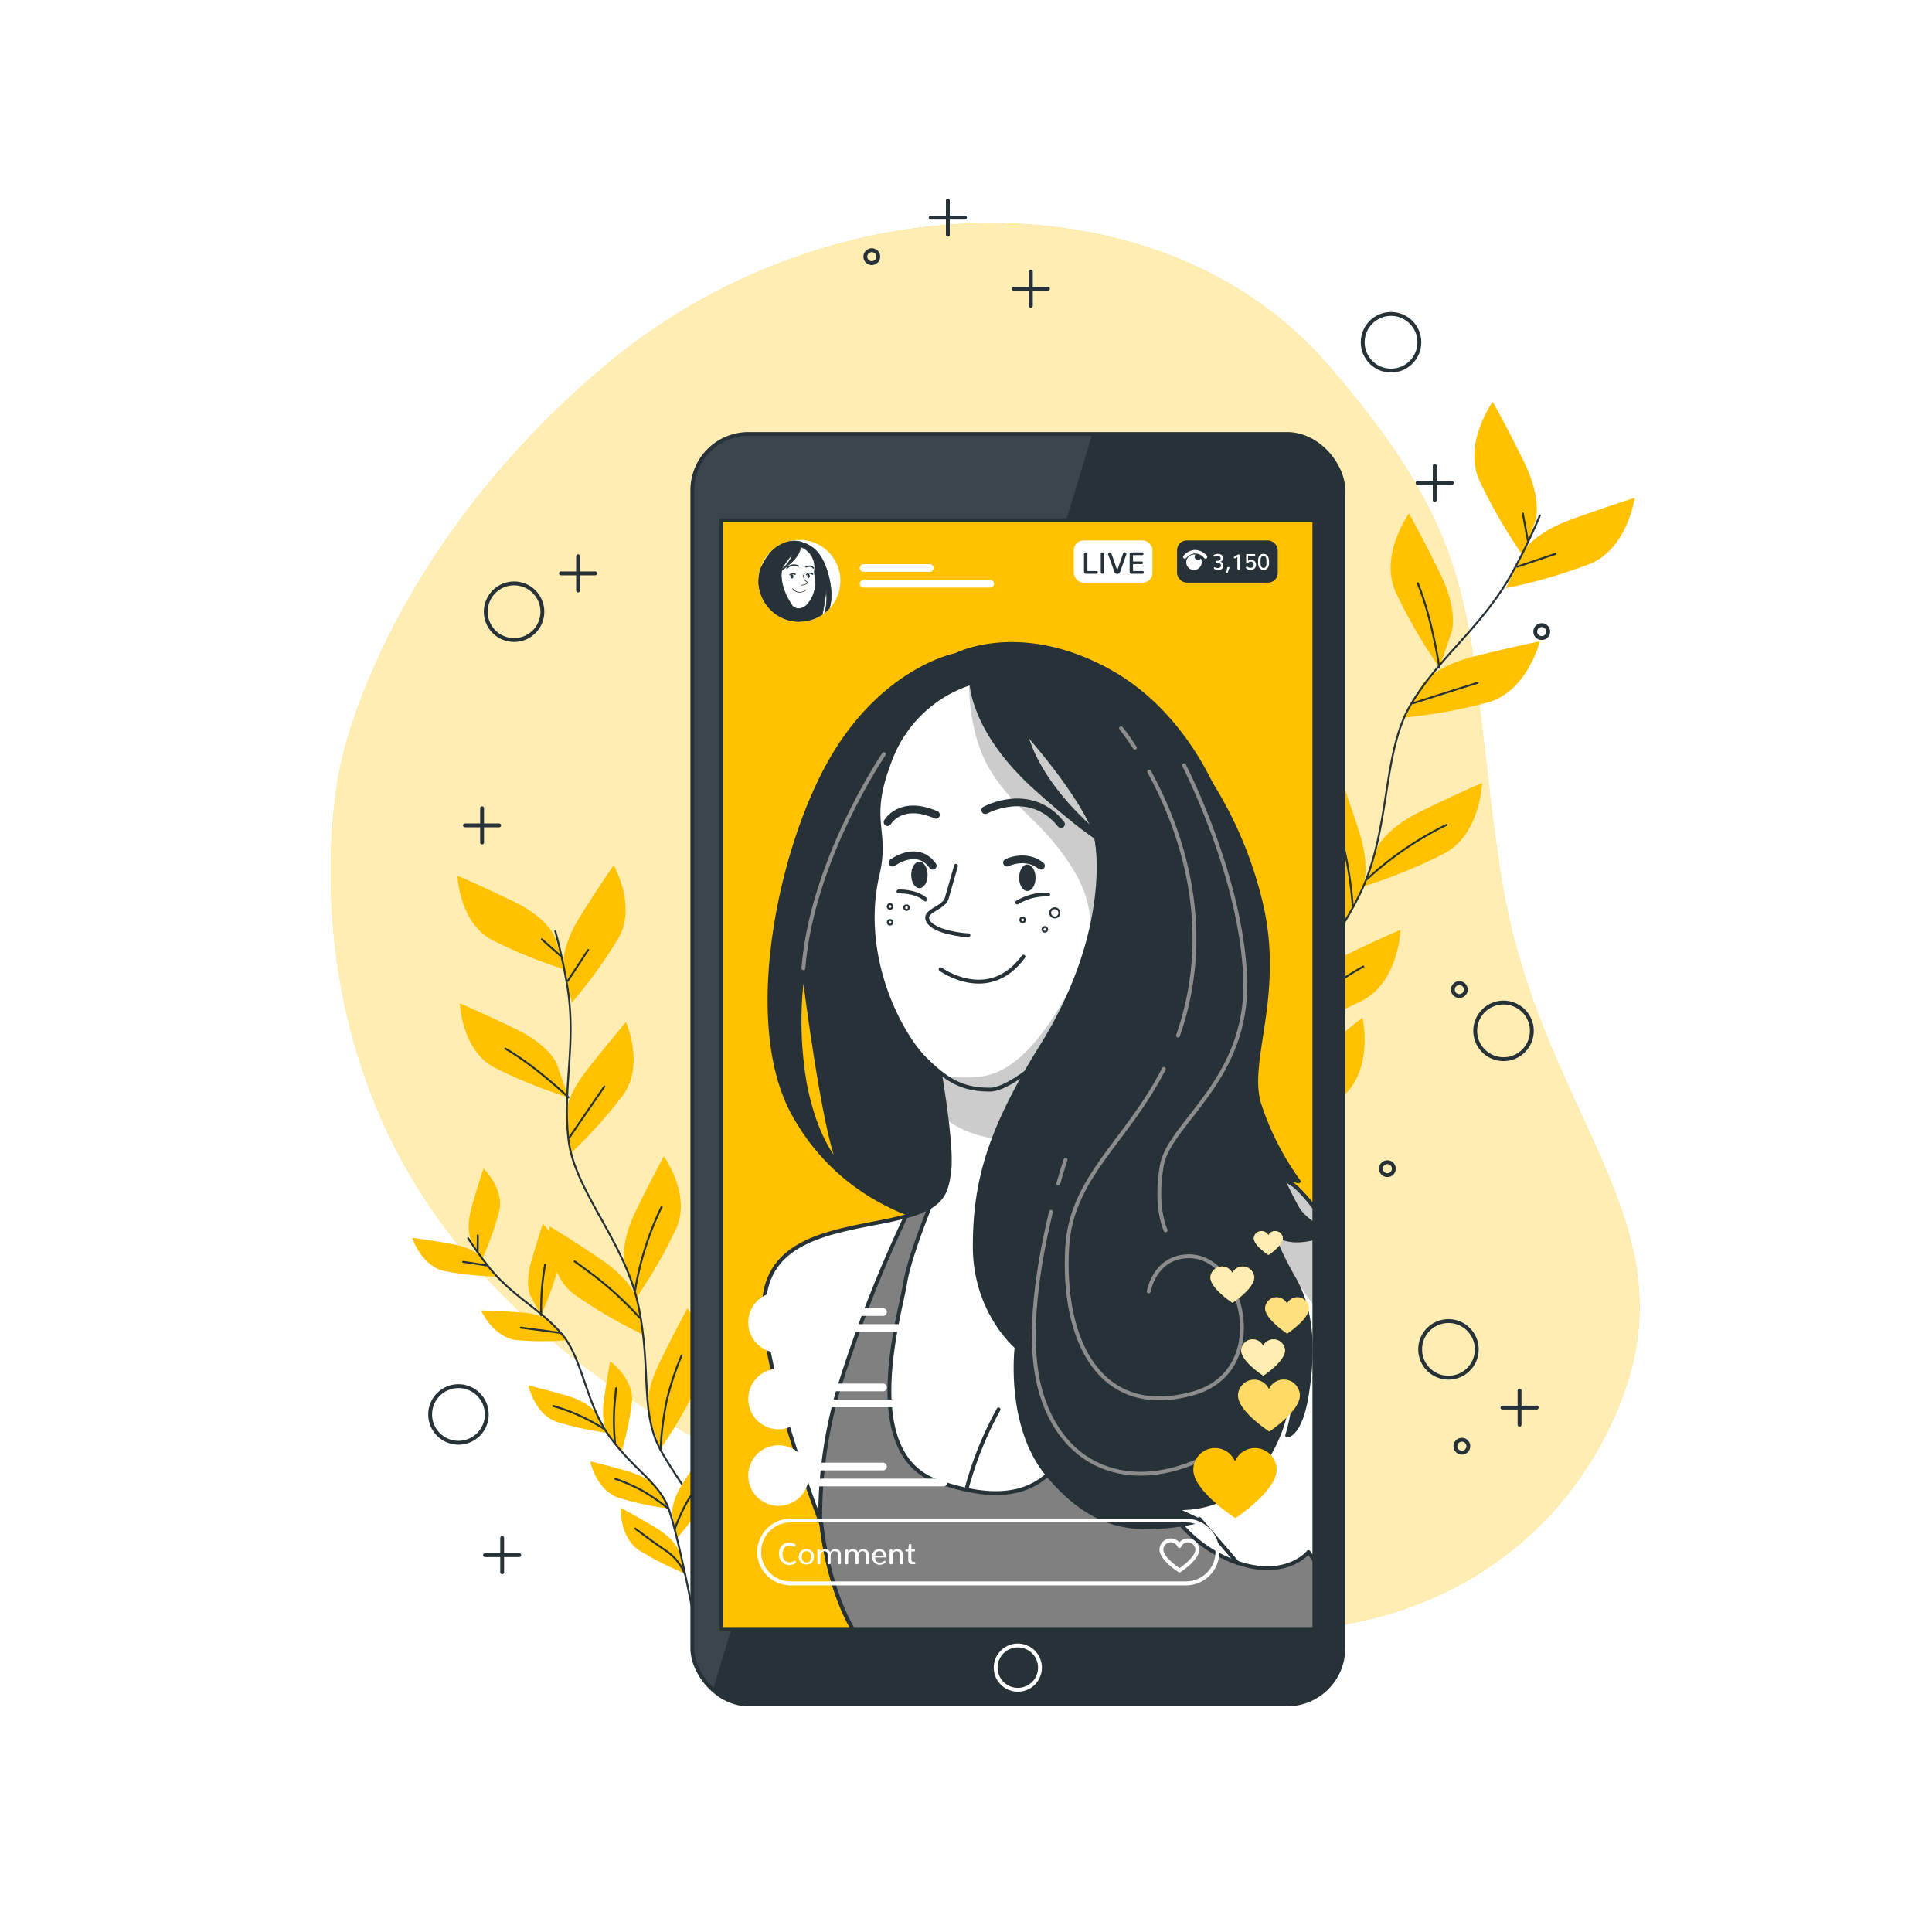 <svg class="animated" id="freepik_stories-instagram-video-streaming" xmlns="http://www.w3.org/2000/svg" xmlns:xlink="http://www.w3.org/1999/xlink" viewBox="0 0 500 500" version="1.1" xmlns:svgjs="http://svgjs.com/svgjs"><style>svg#freepik_stories-instagram-video-streaming:not(.animated) .animable {opacity: 0;}svg#freepik_stories-instagram-video-streaming.animated #freepik--background-simple--inject-117 {animation: 1.5s Infinite  linear spin;animation-delay: 0s;}svg#freepik_stories-instagram-video-streaming.animated #freepik--Plants--inject-117 {animation: 1.5s Infinite  linear wind;animation-delay: 0s;}svg#freepik_stories-instagram-video-streaming.animated #freepik--Device--inject-117 {animation: 1.5s Infinite  linear floating;animation-delay: 0s;}         @keyframes spin {             from {                 transform: rotate(0);               }               to {                 transform: rotate(360deg);               }         }                 @keyframes wind {                0% {                    transform: rotate( 0deg );                }                25% {                    transform: rotate( 1deg );                }                75% {                    transform: rotate( -1deg );                }            }                    @keyframes floating {                0% {                    opacity: 1;                    transform: translateY(0px);                }                50% {                    transform: translateY(-10px);                }                100% {                    opacity: 1;                    transform: translateY(0px);                }            }        </style><g id="freepik--background-simple--inject-117" class="animable" style="transform-origin: 254.953px 239.906px;"><path d="M88,198.67s-14.4,63.52,27.23,119.22S229,395.6,286.91,415s112-2.2,132-50.89S397.65,288.82,388.19,225s-2.37-82.16-44.89-131S214.17,45.73,155.93,95.2,88,198.67,88,198.67Z" style="fill: rgb(255, 193, 0); transform-origin: 254.953px 239.906px;" id="elp1u3r44uaw" class="animable"></path><g id="elkhnpy15zpr"><path d="M88,198.67s-14.4,63.52,27.23,119.22S229,395.6,286.91,415s112-2.2,132-50.89S397.65,288.82,388.19,225s-2.37-82.16-44.89-131S214.17,45.73,155.93,95.2,88,198.67,88,198.67Z" style="fill: rgb(255, 255, 255); opacity: 0.7; transform-origin: 254.953px 239.906px;" class="animable"></path></g></g><g id="freepik--Graphics--inject-117" class="animable" style="transform-origin: 255.251px 229.39px;"><line x1="149.61" y1="143.95" x2="149.61" y2="152.82" style="fill: none; stroke: rgb(38, 50, 56); stroke-linecap: round; stroke-linejoin: round; transform-origin: 149.61px 148.385px;" id="elwuofpo2m8u" class="animable"></line><line x1="154.04" y1="148.39" x2="145.17" y2="148.39" style="fill: none; stroke: rgb(38, 50, 56); stroke-linecap: round; stroke-linejoin: round; transform-origin: 149.605px 148.39px;" id="elasmbwcnwhm" class="animable"></line><line x1="371.3" y1="120.55" x2="371.3" y2="129.42" style="fill: none; stroke: rgb(38, 50, 56); stroke-linecap: round; stroke-linejoin: round; transform-origin: 371.3px 124.985px;" id="el4dd7z1yvxrl" class="animable"></line><line x1="375.74" y1="124.98" x2="366.87" y2="124.98" style="fill: none; stroke: rgb(38, 50, 56); stroke-linecap: round; stroke-linejoin: round; transform-origin: 371.305px 124.98px;" id="el6apuhz8u9vf" class="animable"></line><line x1="393.26" y1="359.85" x2="393.26" y2="368.72" style="fill: none; stroke: rgb(38, 50, 56); stroke-linecap: round; stroke-linejoin: round; transform-origin: 393.26px 364.285px;" id="ell1c058twhgj" class="animable"></line><line x1="397.7" y1="364.29" x2="388.83" y2="364.29" style="fill: none; stroke: rgb(38, 50, 56); stroke-linecap: round; stroke-linejoin: round; transform-origin: 393.265px 364.29px;" id="elhpe6g7prsew" class="animable"></line><line x1="266.78" y1="70.3" x2="266.78" y2="79.17" style="fill: none; stroke: rgb(38, 50, 56); stroke-linecap: round; stroke-linejoin: round; transform-origin: 266.78px 74.735px;" id="elahrpiv0qfj7" class="animable"></line><line x1="271.21" y1="74.73" x2="262.34" y2="74.73" style="fill: none; stroke: rgb(38, 50, 56); stroke-linecap: round; stroke-linejoin: round; transform-origin: 266.775px 74.73px;" id="el2ql34tazbhs" class="animable"></line><line x1="245.3" y1="51.88" x2="245.3" y2="60.75" style="fill: none; stroke: rgb(38, 50, 56); stroke-linecap: round; stroke-linejoin: round; transform-origin: 245.3px 56.315px;" id="elr2h1j9y6rdh" class="animable"></line><line x1="249.74" y1="56.32" x2="240.87" y2="56.32" style="fill: none; stroke: rgb(38, 50, 56); stroke-linecap: round; stroke-linejoin: round; transform-origin: 245.305px 56.32px;" id="elbqyijuesf0k" class="animable"></line><line x1="124.76" y1="209.17" x2="124.76" y2="218.04" style="fill: none; stroke: rgb(38, 50, 56); stroke-linecap: round; stroke-linejoin: round; transform-origin: 124.76px 213.605px;" id="el0h6etm6xlxwr" class="animable"></line><line x1="129.19" y1="213.61" x2="120.32" y2="213.61" style="fill: none; stroke: rgb(38, 50, 56); stroke-linecap: round; stroke-linejoin: round; transform-origin: 124.755px 213.61px;" id="elw9fq8wa76z" class="animable"></line><g id="elzvx8gkuy9tl"><circle cx="360" cy="88.58" r="7.33" style="fill: none; stroke: rgb(38, 50, 56); stroke-linecap: round; stroke-linejoin: round; transform-origin: 360px 88.58px; transform: rotate(-76.76deg);" class="animable"></circle></g><line x1="129.96" y1="398.03" x2="129.96" y2="406.9" style="fill: none; stroke: rgb(38, 50, 56); stroke-linecap: round; stroke-linejoin: round; transform-origin: 129.96px 402.465px;" id="elzmk7qj937ep" class="animable"></line><line x1="134.39" y1="402.47" x2="125.52" y2="402.47" style="fill: none; stroke: rgb(38, 50, 56); stroke-linecap: round; stroke-linejoin: round; transform-origin: 129.955px 402.47px;" id="elzdidbkhya8" class="animable"></line><g id="el56g6rjvo7t"><circle cx="118.65" cy="366.06" r="7.33" style="fill: none; stroke: rgb(38, 50, 56); stroke-linecap: round; stroke-linejoin: round; transform-origin: 118.65px 366.06px; transform: rotate(-76.76deg);" class="animable"></circle></g><g id="elbj1hsf1dr9h"><circle cx="133.04" cy="158.31" r="7.33" style="fill: none; stroke: rgb(38, 50, 56); stroke-linecap: round; stroke-linejoin: round; transform-origin: 133.04px 158.31px; transform: rotate(-23.38deg);" class="animable"></circle></g><g id="elnb61sri24g9"><circle cx="374.86" cy="349.22" r="7.33" style="fill: none; stroke: rgb(38, 50, 56); stroke-linecap: round; stroke-linejoin: round; transform-origin: 374.86px 349.22px; transform: rotate(-22.39deg);" class="animable"></circle></g><g id="elcmyrkljdjlh"><circle cx="389.11" cy="266.78" r="7.33" style="fill: none; stroke: rgb(38, 50, 56); stroke-linecap: round; stroke-linejoin: round; transform-origin: 389.11px 266.78px; transform: rotate(-25.48deg);" class="animable"></circle></g><path d="M400.66,163.58a1.67,1.67,0,0,1-3.33,0,1.67,1.67,0,1,1,3.33,0Z" style="fill: none; stroke: rgb(38, 50, 56); stroke-linecap: round; stroke-linejoin: round; transform-origin: 398.995px 163.451px;" id="elial1dbhkl5f" class="animable"></path><path d="M380,374.28a1.67,1.67,0,1,1-1.67-1.67A1.67,1.67,0,0,1,380,374.28Z" style="fill: none; stroke: rgb(38, 50, 56); stroke-linecap: round; stroke-linejoin: round; transform-origin: 378.33px 374.28px;" id="elucgyi6y8ji" class="animable"></path><path d="M360.72,302.58a1.67,1.67,0,0,1-3.33,0,1.67,1.67,0,1,1,3.33,0Z" style="fill: none; stroke: rgb(38, 50, 56); stroke-linecap: round; stroke-linejoin: round; transform-origin: 359.055px 302.451px;" id="el1ocrw97m5cq" class="animable"></path><path d="M379.34,256.23a1.67,1.67,0,0,1-3.33,0,1.67,1.67,0,1,1,3.33,0Z" style="fill: none; stroke: rgb(38, 50, 56); stroke-linecap: round; stroke-linejoin: round; transform-origin: 377.675px 256.101px;" id="el3vl3sk0j6tg" class="animable"></path><path d="M227.29,66.42a1.67,1.67,0,1,1-1.67-1.67A1.67,1.67,0,0,1,227.29,66.42Z" style="fill: none; stroke: rgb(38, 50, 56); stroke-linecap: round; stroke-linejoin: round; transform-origin: 225.62px 66.42px;" id="el9qn80iqew77" class="animable"></path></g><g id="freepik--Plants--inject-117" class="animable animator-active" style="transform-origin: 264.86px 260.54px;"><path d="M397.4,134.52s1.78-5.21-3-15S386.31,104,386.31,104s-7.74,10.73-3.45,20.34a135.45,135.45,0,0,0,11.34,19.57Z" style="fill: rgb(255, 193, 0); transform-origin: 389.644px 123.955px;" id="eliey47z0dys" class="animable"></path><path d="M375.71,163.43s1.78-5.21-3-15-8.07-15.55-8.07-15.55-7.73,10.74-3.45,20.34a135.45,135.45,0,0,0,11.34,19.57Z" style="fill: rgb(255, 193, 0); transform-origin: 367.966px 152.835px;" id="el7pleyg578r7" class="animable"></path><path d="M393.91,143.23s2.32-5,12.56-8.73,16.58-5.65,16.58-5.65-1.84,13.1-11.58,17.08a135.16,135.16,0,0,1-21.73,6.28Z" style="fill: rgb(255, 193, 0); transform-origin: 406.395px 140.53px;" id="elcahvscsi4j" class="animable"></path><path d="M368,177.28s2.83-4.72,13.4-7.37S398.5,166,398.5,166s-3.21,12.83-13.31,15.76a135,135,0,0,1-22.27,4Z" style="fill: rgb(255, 193, 0); transform-origin: 380.71px 175.88px;" id="elnu8c22xs8e9" class="animable"></path><path d="M356.12,220s1.78-5.21,11.56-10,15.89-7.37,15.89-7.37-.45,13.23-9.71,18.21a135.42,135.42,0,0,1-20.94,8.55Z" style="fill: rgb(255, 193, 0); transform-origin: 368.245px 216.01px;" id="el10ljw4p1gkr9" class="animable"></path><path d="M352.51,230.16s2.5-4.9-.87-15.27-5.77-16.53-5.77-16.53-9.19,9.52-6.31,19.64A135.18,135.18,0,0,0,348,239Z" style="fill: rgb(255, 193, 0); transform-origin: 346.202px 218.68px;" id="el25jtvuno4h4" class="animable"></path><path d="M335,258s1.78-5.2,11.56-10,15.89-7.36,15.89-7.36-.44,13.22-9.7,18.2a135.33,135.33,0,0,1-21,8.55Z" style="fill: rgb(255, 193, 0); transform-origin: 347.1px 254.015px;" id="ello0up3ljpaq" class="animable"></path><path d="M330.46,287.13s.4-5.48,8.65-12.61,13.51-11.15,13.51-11.15,2.92,12.91-4.78,20.07A135.5,135.5,0,0,1,329.74,297Z" style="fill: rgb(255, 193, 0); transform-origin: 341.452px 280.185px;" id="ely7qaqgsibcp" class="animable"></path><path d="M398.52,133.41A158.72,158.72,0,0,1,391,148.9c-8,13.9-18.45,21-25.93,33.52S360,215,351.84,231.56s-18.12,23.83-20.14,36-2.58,46.85-2.58,46.85" style="fill: none; stroke: rgb(38, 50, 56); stroke-linecap: round; stroke-linejoin: round; stroke-width: 0.5px; transform-origin: 363.82px 223.91px;" id="elmx2hch0fqln" class="animable"></path><line x1="392.66" y1="146.67" x2="402.58" y2="143.32" style="fill: none; stroke: rgb(38, 50, 56); stroke-linecap: round; stroke-linejoin: round; stroke-width: 0.5px; transform-origin: 397.62px 144.995px;" id="el36spn1jq2rm" class="animable"></line><line x1="395.4" y1="139.85" x2="394.1" y2="132.88" style="fill: none; stroke: rgb(38, 50, 56); stroke-linecap: round; stroke-linejoin: round; stroke-width: 0.5px; transform-origin: 394.75px 136.365px;" id="el109tk7ce0zhq" class="animable"></line><path d="M365.72,182s8.26-2.69,16.71-5.31" style="fill: none; stroke: rgb(38, 50, 56); stroke-linecap: round; stroke-linejoin: round; stroke-width: 0.5px; transform-origin: 374.075px 179.345px;" id="el5ofhv7oaya8" class="animable"></path><path d="M372.51,172.8s-1.81-12.61-5.59-21.86" style="fill: none; stroke: rgb(38, 50, 56); stroke-linecap: round; stroke-linejoin: round; stroke-width: 0.5px; transform-origin: 369.715px 161.87px;" id="el442qhi8tuub" class="animable"></path><path d="M353.85,227.48a85.68,85.68,0,0,1,20.49-14" style="fill: none; stroke: rgb(38, 50, 56); stroke-linecap: round; stroke-linejoin: round; stroke-width: 0.5px; transform-origin: 364.095px 220.48px;" id="elfbf33f2q4vt" class="animable"></path><path d="M350.07,234.35a97.74,97.74,0,0,0-2.51-16c-1.9-7-2.2-7.89-2.2-7.89" style="fill: none; stroke: rgb(38, 50, 56); stroke-linecap: round; stroke-linejoin: round; stroke-width: 0.5px; transform-origin: 347.715px 222.405px;" id="el1nxdw56rxz" class="animable"></path><path d="M331.7,267.58a91.81,91.81,0,0,1,10-10,80.65,80.65,0,0,1,11.11-7.43" style="fill: none; stroke: rgb(38, 50, 56); stroke-linecap: round; stroke-linejoin: round; stroke-width: 0.5px; transform-origin: 342.255px 258.865px;" id="elm3p8ozvmya" class="animable"></path><path d="M329.74,297s1.36-6.5,5.91-10.86,10-10.25,12.24-12.55" style="fill: none; stroke: rgb(38, 50, 56); stroke-linecap: round; stroke-linejoin: round; stroke-width: 0.5px; transform-origin: 338.815px 285.295px;" id="elhf0opt0x0ar" class="animable"></path><path d="M325.9,187.79s.55-3.46,6.16-7.53,9.16-6.35,9.16-6.35,1.16,8.34-4.11,12.47a86,86,0,0,1-12.2,7.64Z" style="fill: rgb(255, 193, 0); transform-origin: 333.119px 183.965px;" id="eldvzjcjx3gc6" class="animable"></path><path d="M329.49,210.51s.55-3.46,6.16-7.53,9.17-6.35,9.17-6.35S346,205,340.71,209.1a86.38,86.38,0,0,1-12.21,7.64Z" style="fill: rgb(255, 193, 0); transform-origin: 336.716px 206.685px;" id="elv0xpt8uyf8" class="animable"></path><path d="M325.27,193.73s.18-3.5-4.47-8.65-7.64-8.11-7.64-8.11-2.87,7.92,1.43,13.05a86.42,86.42,0,0,0,10.35,10Z" style="fill: rgb(255, 193, 0); transform-origin: 318.746px 188.495px;" id="el5drvyqdbkh8" class="animable"></path><path d="M329.7,220.59s-.19-3.49-5.34-8.13-8.46-7.26-8.46-7.26-2,8.17,2.79,12.83A86.34,86.34,0,0,0,330,226.89Z" style="fill: rgb(255, 193, 0); transform-origin: 322.743px 216.045px;" id="elz4kcuqgabaf" class="animable"></path><path d="M323.68,248.15s.55-3.45-3.52-9.07-6.75-8.87-6.75-8.87-3.68,7.57,0,13.13a85.09,85.09,0,0,0,9.24,11Z" style="fill: rgb(255, 193, 0); transform-origin: 317.74px 242.275px;" id="el082z6rxp71f9" class="animable"></path><path d="M322.69,255s.05-3.51,5-8.33,8.17-7.59,8.17-7.59,2.33,8.09-2.3,12.93a86.69,86.69,0,0,1-11,9.29Z" style="fill: rgb(255, 193, 0); transform-origin: 329.503px 250.19px;" id="ellg59qs7fipm" class="animable"></path><path d="M322.84,284.43s1.51-3.17,8-5.49,10.58-3.51,10.58-3.51-1.24,8.33-7.46,10.81a86.43,86.43,0,0,1-13.86,3.88Z" style="fill: rgb(255, 193, 0); transform-origin: 330.76px 282.775px;" id="elwtq5nfvrha" class="animable"></path><path d="M324.26,275.84s.55-3.46-3.52-9.07-6.75-8.88-6.75-8.88-3.68,7.57.05,13.13a85.43,85.43,0,0,0,9.23,11Z" style="fill: rgb(255, 193, 0); transform-origin: 318.327px 269.955px;" id="el6x79wzoeh9m" class="animable"></path><path d="M318.13,293.57s1.41-3.21-1.11-9.67-4.28-10.3-4.28-10.3-5.48,6.4-3.28,12.72a85.19,85.19,0,0,0,6.14,13Z" style="fill: rgb(255, 193, 0); transform-origin: 313.731px 286.46px;" id="elpk60ipulwn7" class="animable"></path><path d="M325.6,186.84a98.75,98.75,0,0,0-.38,10.95c.34,10.19,4.11,17.33,4.61,26.57s-6.83,19.87-7.18,31.58,3.1,18.8.6,26.25-12.49,27.13-12.49,27.13" style="fill: none; stroke: rgb(38, 50, 56); stroke-linecap: round; stroke-linejoin: round; stroke-width: 0.5px; transform-origin: 320.307px 248.08px;" id="el3q1innkvfg3" class="animable"></path><line x1="324.95" y1="196.04" x2="320.37" y2="191.2" style="fill: none; stroke: rgb(38, 50, 56); stroke-linecap: round; stroke-linejoin: round; stroke-width: 0.5px; transform-origin: 322.66px 193.62px;" id="elaehue2jbogb" class="animable"></line><line x1="325.44" y1="191.39" x2="328.24" y2="187.85" style="fill: none; stroke: rgb(38, 50, 56); stroke-linecap: round; stroke-linejoin: round; stroke-width: 0.5px; transform-origin: 326.84px 189.62px;" id="elpd5pdcl2gl" class="animable"></line><path d="M329.6,223.9s-3.85-4-7.82-8" style="fill: none; stroke: rgb(38, 50, 56); stroke-linecap: round; stroke-linejoin: round; stroke-width: 0.5px; transform-origin: 325.69px 219.9px;" id="elaysg7pb7b7u" class="animable"></path><path d="M328.5,216.74a70.73,70.73,0,0,1,9.66-10.64" style="fill: none; stroke: rgb(38, 50, 56); stroke-linecap: round; stroke-linejoin: round; stroke-width: 0.5px; transform-origin: 333.33px 211.42px;" id="el8drz2fpp6bn" class="animable"></path><path d="M322.73,253.05a54.79,54.79,0,0,0-7.36-14" style="fill: none; stroke: rgb(38, 50, 56); stroke-linecap: round; stroke-linejoin: round; stroke-width: 0.5px; transform-origin: 319.05px 246.05px;" id="el5lonvexyb24" class="animable"></path><path d="M322.81,258a61.67,61.67,0,0,1,6.16-8.23c3.15-3.36,3.59-3.79,3.59-3.79" style="fill: none; stroke: rgb(38, 50, 56); stroke-linecap: round; stroke-linejoin: round; stroke-width: 0.5px; transform-origin: 327.685px 251.99px;" id="el195etagda8q" class="animable"></path><path d="M321.07,287.75s5.25-3.27,8.13-4.18a33.44,33.44,0,0,0,5.06-2.06" style="fill: none; stroke: rgb(38, 50, 56); stroke-linecap: round; stroke-linejoin: round; stroke-width: 0.5px; transform-origin: 327.665px 284.63px;" id="elu7vgkki5pxn" class="animable"></path><path d="M323.25,282.19a58.26,58.26,0,0,0-2.67-8.58,50.89,50.89,0,0,0-4-7.48" style="fill: none; stroke: rgb(38, 50, 56); stroke-linecap: round; stroke-linejoin: round; stroke-width: 0.5px; transform-origin: 319.915px 274.16px;" id="eluydwxk0czpq" class="animable"></path><path d="M315.6,299.34a15,15,0,0,0-.09-7.87c-1.27-3.81-2.6-8.75-3.16-10.71" style="fill: none; stroke: rgb(38, 50, 56); stroke-linecap: round; stroke-linejoin: round; stroke-width: 0.5px; transform-origin: 314.216px 290.05px;" id="elgqkb2zzjwyc" class="animable"></path><path d="M143.53,242.43s-1.65-4.76-10.6-9.11-14.55-6.67-14.55-6.67.45,12.08,8.93,16.6A124,124,0,0,0,146.49,251Z" style="fill: rgb(255, 193, 0); transform-origin: 132.435px 238.825px;" id="el0t30ukoqfj7" class="animable"></path><path d="M144.14,275.45s-1.64-4.76-10.6-9.11S119,259.67,119,259.67s.46,12.08,8.94,16.6A124.13,124.13,0,0,0,147.1,284Z" style="fill: rgb(255, 193, 0); transform-origin: 133.05px 271.835px;" id="el7kkdo8rewzd" class="animable"></path><path d="M145.91,250.66s-1.13-4.89,4.14-13.34,8.77-13.39,8.77-13.39,6,10.48,1.26,18.81A124.46,124.46,0,0,1,148,259.48Z" style="fill: rgb(255, 193, 0); transform-origin: 153.856px 241.705px;" id="el5s2ccrgn4zh" class="animable"></path><path d="M146.37,289.75s-.61-5,5.52-12.83S162,264.53,162,264.53s4.9,11.05-.73,18.83a123.85,123.85,0,0,1-13.83,15.38Z" style="fill: rgb(255, 193, 0); transform-origin: 155.165px 281.635px;" id="el5thi957rhoj" class="animable"></path><path d="M161.79,327.21s-1.64-4.75,2.71-13.71,7.31-14.23,7.31-14.23,7.11,9.78,3.23,18.57a123.29,123.29,0,0,1-10.29,17.93Z" style="fill: rgb(255, 193, 0); transform-origin: 168.843px 317.52px;" id="elztm19f34av" class="animable"></path><path d="M164.91,336.58s-1-4.94-9.2-10.52-13.45-8.67-13.45-8.67-1.27,12,6.48,17.7a124.07,124.07,0,0,0,17.88,10.38Z" style="fill: rgb(255, 193, 0); transform-origin: 154.401px 331.43px;" id="el1v605evvyga" class="animable"></path><path d="M167.91,366.49s-1.64-4.75,2.71-13.7,7.31-14.24,7.31-14.24,7.11,9.78,3.24,18.57a123.91,123.91,0,0,1-10.3,17.93Z" style="fill: rgb(255, 193, 0); transform-origin: 174.965px 356.8px;" id="elbi25kietznr" class="animable"></path><path d="M181,390s-2.8-4.18-.85-13.95,3.46-15.62,3.46-15.62,9.36,7.66,7.83,17.15a123.83,123.83,0,0,1-5.41,19.95Z" style="fill: rgb(255, 193, 0); transform-origin: 185.534px 378.98px;" id="elz8blgzxh9ol" class="animable"></path><path d="M143.71,241A141.68,141.68,0,0,1,147,256.39c2.07,14.49-1.47,25.54.15,38.72s14.64,26.38,18.07,42.85.33,27.35,5.73,37.27,24.45,35.22,24.45,35.22" style="fill: none; stroke: rgb(38, 50, 56); stroke-linecap: round; stroke-linejoin: round; stroke-width: 0.5px; transform-origin: 169.555px 325.725px;" id="el4vtriod82h5" class="animable"></path><line x1="146.94" y1="253.85" x2="152.2" y2="245.86" style="fill: none; stroke: rgb(38, 50, 56); stroke-linecap: round; stroke-linejoin: round; stroke-width: 0.5px; transform-origin: 149.57px 249.855px;" id="elicvfvz6845t" class="animable"></line><line x1="145.08" y1="247.39" x2="140.23" y2="243.1" style="fill: none; stroke: rgb(38, 50, 56); stroke-linecap: round; stroke-linejoin: round; stroke-width: 0.5px; transform-origin: 142.655px 245.245px;" id="el5cdopna7w1" class="animable"></line><path d="M147.34,294.41s4.45-6.58,9.06-13.22" style="fill: none; stroke: rgb(38, 50, 56); stroke-linecap: round; stroke-linejoin: round; stroke-width: 0.5px; transform-origin: 151.87px 287.8px;" id="elwfh3kzizz1i" class="animable"></path><path d="M147.1,284s-8.39-8.07-16.31-12.62" style="fill: none; stroke: rgb(38, 50, 56); stroke-linecap: round; stroke-linejoin: round; stroke-width: 0.5px; transform-origin: 138.945px 277.69px;" id="el31wsmjzahy1" class="animable"></path><path d="M164.37,333.89a78.48,78.48,0,0,1,6.89-21.62" style="fill: none; stroke: rgb(38, 50, 56); stroke-linecap: round; stroke-linejoin: round; stroke-width: 0.5px; transform-origin: 167.815px 323.08px;" id="elp64cr5e28o" class="animable"></path><path d="M165.51,341a88.53,88.53,0,0,0-10.78-10.09c-5.29-4-6-4.46-6-4.46" style="fill: none; stroke: rgb(38, 50, 56); stroke-linecap: round; stroke-linejoin: round; stroke-width: 0.5px; transform-origin: 157.12px 333.725px;" id="elts6kbw7vwi8" class="animable"></path><path d="M170.94,375.23a84.06,84.06,0,0,1,1.62-12.81,74.3,74.3,0,0,1,3.83-11.59" style="fill: none; stroke: rgb(38, 50, 56); stroke-linecap: round; stroke-linejoin: round; stroke-width: 0.5px; transform-origin: 173.665px 363.03px;" id="elpjkqxq93ibr" class="animable"></path><path d="M186.06,397.55a21.63,21.63,0,0,1-1.85-11.15c.83-5.7,1.47-13,1.78-15.93" style="fill: none; stroke: rgb(38, 50, 56); stroke-linecap: round; stroke-linejoin: round; stroke-width: 0.5px; transform-origin: 185.081px 384.01px;" id="el81wpn45ft0f" class="animable"></path><path d="M121.93,321s-1.55-2.8.21-8.89,3-9.72,3-9.72,5.52,5.36,4,11.29A79.07,79.07,0,0,1,124.71,326Z" style="fill: rgb(255, 193, 0); transform-origin: 125.352px 314.195px;" id="elweach8aunoh" class="animable"></path><path d="M137.28,335.35s-1.55-2.81.21-8.89,3-9.73,3-9.73,5.52,5.36,4,11.3a78.55,78.55,0,0,1-4.5,12.36Z" style="fill: rgb(255, 193, 0); transform-origin: 140.702px 328.56px;" id="elsjz71foovgj" class="animable"></path><path d="M124.81,325.63S123,323,116.73,321.9s-10.06-1.55-10.06-1.55,2.38,7.32,8.36,8.6a78.58,78.58,0,0,0,13.08,1.4Z" style="fill: rgb(255, 193, 0); transform-origin: 117.39px 325.35px;" id="elx6c2y6dn4lm" class="animable"></path><path d="M143.1,342.49s-2.1-2.41-8.42-2.85-10.18-.49-10.18-.49,3.14,7,9.22,7.68a78.86,78.86,0,0,0,13.16,0Z" style="fill: rgb(255, 193, 0); transform-origin: 135.69px 343.127px;" id="elt7uxbhhzu4" class="animable"></path><path d="M154.24,365.74s-1.54-2.8-7.63-4.56-9.85-2.61-9.85-2.61,1.6,7.53,7.41,9.44A79,79,0,0,0,157,370.78Z" style="fill: rgb(255, 193, 0); transform-origin: 146.88px 364.675px;" id="elvyxkpfyayan" class="animable"></path><path d="M157.35,371.2s-1.93-2.55-1.06-8.83,1.63-10.05,1.63-10.05,6.22,4.52,5.61,10.6a78.93,78.93,0,0,1-2.71,12.88Z" style="fill: rgb(255, 193, 0); transform-origin: 159.818px 364.06px;" id="elsk1jwfd7yn" class="animable"></path><path d="M174,392.35s-.7-3.12,2.7-8.47,5.66-8.47,5.66-8.47,3.79,6.7.7,12A78.63,78.63,0,0,1,175.27,398Z" style="fill: rgb(255, 193, 0); transform-origin: 179.107px 386.705px;" id="elapthfvozw5f" class="animable"></path><path d="M170.21,385.36s-1.54-2.8-7.63-4.56-9.85-2.6-9.85-2.6,1.6,7.53,7.41,9.44A79,79,0,0,0,173,390.41Z" style="fill: rgb(255, 193, 0); transform-origin: 162.865px 384.305px;" id="elghn0j1b1xww" class="animable"></path><path d="M175.76,401.58s-.79-3.1-6.24-6.34-8.86-5-8.86-5-.36,7.68,4.77,11a78.72,78.72,0,0,0,11.74,5.94Z" style="fill: rgb(255, 193, 0); transform-origin: 168.912px 398.71px;" id="el014dvuek26n8d" class="animable"></path><path d="M121.17,320.47a93.56,93.56,0,0,0,5.88,8.11c6,7.15,12.71,10.18,18.25,16.56s6.25,18.16,12.57,26.79,12.8,11.81,15.19,18.58,6.24,26.57,6.24,26.57" style="fill: none; stroke: rgb(38, 50, 56); stroke-linecap: round; stroke-linejoin: round; stroke-width: 0.5px; transform-origin: 150.235px 368.775px;" id="elgwbf7drcw3" class="animable"></path><line x1="125.88" y1="327.47" x2="119.86" y2="326.56" style="fill: none; stroke: rgb(38, 50, 56); stroke-linecap: round; stroke-linejoin: round; stroke-width: 0.5px; transform-origin: 122.87px 327.015px;" id="elq1v4urppn1" class="animable"></line><line x1="123.62" y1="323.84" x2="123.65" y2="319.72" style="fill: none; stroke: rgb(38, 50, 56); stroke-linecap: round; stroke-linejoin: round; stroke-width: 0.5px; transform-origin: 123.635px 321.78px;" id="elur9r5fum6v" class="animable"></line><path d="M144.89,344.94s-5-.7-10.11-1.35" style="fill: none; stroke: rgb(38, 50, 56); stroke-linecap: round; stroke-linejoin: round; stroke-width: 0.5px; transform-origin: 139.835px 344.265px;" id="el7ih3ff946pw" class="animable"></path><path d="M140.07,340.39a64,64,0,0,1,1-13.09" style="fill: none; stroke: rgb(38, 50, 56); stroke-linecap: round; stroke-linejoin: round; stroke-width: 0.5px; transform-origin: 140.559px 333.845px;" id="eliqf0apzn8i" class="animable"></path><path d="M156.31,369.8a49.83,49.83,0,0,0-13.16-5.94" style="fill: none; stroke: rgb(38, 50, 56); stroke-linecap: round; stroke-linejoin: round; stroke-width: 0.5px; transform-origin: 149.73px 366.83px;" id="el50pa1wthcat" class="animable"></path><path d="M159.17,373.35A56.33,56.33,0,0,1,159,364c.38-4.19.46-4.74.46-4.74" style="fill: none; stroke: rgb(38, 50, 56); stroke-linecap: round; stroke-linejoin: round; stroke-width: 0.5px; transform-origin: 159.171px 366.305px;" id="el1abr95azfuvh" class="animable"></path><path d="M174.61,395.74a46.55,46.55,0,0,1,3.51-7.58,32,32,0,0,0,2.49-4.33" style="fill: none; stroke: rgb(38, 50, 56); stroke-linecap: round; stroke-linejoin: round; stroke-width: 0.5px; transform-origin: 177.61px 389.785px;" id="elyllywzh41l" class="animable"></path><path d="M173.06,390.51a53.19,53.19,0,0,0-6.75-4.68,46.47,46.47,0,0,0-7.11-3.13" style="fill: none; stroke: rgb(38, 50, 56); stroke-linecap: round; stroke-linejoin: round; stroke-width: 0.5px; transform-origin: 166.13px 386.605px;" id="el3m9i6v9b3ov" class="animable"></path><path d="M177.17,407.17a13.71,13.71,0,0,0-4.48-5.62c-3.05-2-6.79-4.85-8.29-5.95" style="fill: none; stroke: rgb(38, 50, 56); stroke-linecap: round; stroke-linejoin: round; stroke-width: 0.5px; transform-origin: 170.785px 401.385px;" id="elnhasutt107q" class="animable"></path></g><g id="freepik--Device--inject-117" class="animable" style="transform-origin: 291.59px 276.705px;"><rect x="179.18" y="112.32" width="168.47" height="328.77" rx="14.52" style="fill: rgb(38, 50, 56); transform-origin: 263.415px 276.705px;" id="elh1pb6rvscx" class="animable"></rect><g style="clip-path: url(&quot;#freepik--clip-path--inject-117&quot;); transform-origin: 230.93px 275.015px;" id="elmadozgl3zbh" class="animable"><g id="eltq25dl21c1c"><path d="M193.7,112.32a14.52,14.52,0,0,0-14.52,14.52V426.57a14.5,14.5,0,0,0,5.21,11.14l98.29-325.39Z" style="fill: rgb(255, 255, 255); opacity: 0.1; transform-origin: 230.93px 275.015px;" class="animable"></path></g><path d="M269.14,431.58a5.73,5.73,0,1,0-5.72,5.73A5.72,5.72,0,0,0,269.14,431.58Z" style="fill: none; stroke: rgb(255, 255, 255); stroke-linecap: round; stroke-linejoin: round; transform-origin: 263.41px 431.58px;" id="elhaqybxz480b" class="animable"></path></g><rect x="179.18" y="112.32" width="168.47" height="328.77" rx="14.52" style="fill: none; stroke: rgb(38, 50, 56); stroke-linecap: round; stroke-linejoin: round; transform-origin: 263.415px 276.705px;" id="eli33pyuosdl9" class="animable"></rect><rect x="186.67" y="134.65" width="153.49" height="286.93" style="fill: rgb(255, 193, 0); transform-origin: 263.415px 278.115px;" id="elasurjjqbf58" class="animable"></rect><g style="clip-path: url(&quot;#freepik--clip-path-2--inject-117&quot;); transform-origin: 297.95px 279.75px;" id="elefibwxjxsib" class="animable"><path d="M286.44,173.34c-22.92-12.31-39.05-3.82-39.05-3.82s-18.25,3.39-31.83,26.31-23.34,68.75-10.18,92.52,39,33.1,68.33,30.56,49.23-42.87,49.23-73.42S309.36,185.64,286.44,173.34ZM208.35,280.71a94.69,94.69,0,0,1-.43-30.13s5.1,41.59,9.34,50.93C217.26,301.51,211.32,296,208.35,280.71Z" style="fill: rgb(38, 50, 56); stroke: rgb(38, 50, 56); stroke-linecap: round; stroke-linejoin: round; transform-origin: 261.046px 242.991px;" id="el98blg5wk1go" class="animable"></path><path d="M228.75,195.17s-18.64,27.38-20.83,55.41" style="fill: none; stroke: rgb(140, 140, 140); stroke-linecap: round; stroke-linejoin: round; transform-origin: 218.335px 222.875px;" id="el9ir6w6ahy55" class="animable"></path><path d="M242.3,272.22s4.25,22.92,3.4,30.56-2.55,10.61-18.25,13.58-31,5.94-29.71,24.62,14.85,53.47,14.85,53.47,1.7,18.25,9.76,29.71H404S377.26,378.75,365,356.68,345,316.36,335.67,307.45s-48.81-4.24-48.81-4.24-3-19.53-3.82-31.84-.84-15.27-.84-15.27S261,276,242.3,272.22Z" style="fill: rgb(255, 255, 255); transform-origin: 300.832px 340.13px;" id="eler2bk019odb" class="animable"></path><g style="clip-path: url(&quot;#freepik--clip-path-3--inject-117&quot;); transform-origin: 312.115px 325.145px;" id="elj8rv6b5l9b" class="animable"><g id="elb8vrrk8mhzu"><g style="opacity: 0.2; transform-origin: 312.115px 325.145px;" class="animable"><path d="M242.3,272.22s1.66,9,2.7,17.57a23.81,23.81,0,0,0,7.25,3.68c13.43,4.32,26.37,0,26.37,0l6.35-3.88c-.76-5.94-1.55-12.78-1.93-18.22-.84-12.3-.84-15.27-.84-15.27S261,276,242.3,272.22Z" id="elqbs0w3k60y8" class="animable" style="transform-origin: 263.635px 275.745px;"></path><path d="M381.93,386.37c-6.25-10.78-12.55-21.75-17-29.69-12.3-22.07-19.94-40.32-29.28-49.23-4-3.86-13.75-5.17-23.45-5.42l12,14,56.58,78.16Z" id="elm63wasmb9jq" class="animable" style="transform-origin: 347.065px 348.11px;"></path></g></g></g><path d="M242.3,272.22s4.25,22.92,3.4,30.56-2.55,10.61-18.25,13.58-31,5.94-29.71,24.62,14.85,53.47,14.85,53.47,1.7,18.25,9.76,29.71H404S377.26,378.75,365,356.68,345,316.36,335.67,307.45s-48.81-4.24-48.81-4.24-3-19.53-3.82-31.84-.84-15.27-.84-15.27S261,276,242.3,272.22Z" style="fill: none; stroke: rgb(38, 50, 56); stroke-linecap: round; stroke-linejoin: round; transform-origin: 300.832px 340.13px;" id="eljuo8e49uye" class="animable"></path><path d="M354.87,424.16l-16.23-22.49s-6.79,8.49-22.07,1.27-22.49-25.89-22.49-39.47c0-12.89,3.44-56.73,3.79-61.17-2.45.14-4.63.3-6.39.45-.63,4.49-6.61,46.43-11.83,63.69-5.52,18.25-16.13,24.19-36.92,17s-9.77-43.29-8.49-51.35c.79-5,4-13.76,6.37-19.69a25.92,25.92,0,0,1-6.17,2.4,339.15,339.15,0,0,0-17.6,45.3,117.58,117.58,0,0,0-4.56,33.56l.31.81s1.7,18.25,9.76,29.71Z" style="fill: gray; stroke: rgb(38, 50, 56); stroke-linecap: round; stroke-linejoin: round; transform-origin: 283.572px 363.24px;" id="el6cho8mv6kg2" class="animable"></path><path d="M251.41,176.71a33.1,33.1,0,0,0-21,19.87c-6.26,16.2-.5,17.73-3.27,29.61-5.08,21.75,6.21,41.79,12.1,47.68S249.2,282,256.19,282s24.29-16.92,27.6-23.55,1.47-32,0-41.22S259.87,180.76,251.41,176.71Z" style="fill: rgb(255, 255, 255); transform-origin: 255.752px 229.355px;" id="eleht0w7ci3ng" class="animable"></path><g style="clip-path: url(&quot;#freepik--clip-path-4--inject-117&quot;); transform-origin: 265.117px 229.348px;" id="elezaxc9omm97" class="animable"><g id="ela548cupsn1t"><path d="M251.41,176.71l-.65.19c.06,4.71.79,14.42,5.32,22.11,6.24,10.55,13.91,13.42,21.58,25.89S282,247,275.75,258s-13.43,19.66-22.06,20.62a37,37,0,0,1-9.1-.12,18.57,18.57,0,0,0,11.6,3.47c7,0,24.29-16.92,27.6-23.55s1.47-32,0-41.22S259.87,180.76,251.41,176.71Z" style="opacity: 0.2; transform-origin: 265.117px 229.348px;" class="animable"></path></g></g><path d="M251.41,176.71a33.1,33.1,0,0,0-21,19.87c-6.26,16.2-.5,17.73-3.27,29.61-5.08,21.75,6.21,41.79,12.1,47.68S249.2,282,256.19,282s24.29-16.92,27.6-23.55,1.47-32,0-41.22S259.87,180.76,251.41,176.71Z" style="fill: none; stroke: rgb(38, 50, 56); stroke-linecap: round; stroke-linejoin: round; transform-origin: 255.752px 229.355px;" id="elcs513d3lu97" class="animable"></path><path d="M247.42,224.06l-2.4,8.39c-.8,2.79-6.39,3.19-4.79,6s9.19,3.6,10.39,3.6" style="fill: none; stroke: rgb(38, 50, 56); stroke-linecap: round; stroke-linejoin: round; transform-origin: 245.282px 233.055px;" id="el6upinbw90ro" class="animable"></path><path d="M263.26,233.56a14.42,14.42,0,0,1,8-2.06" style="fill: none; stroke: rgb(38, 50, 56); stroke-linecap: round; stroke-linejoin: round; transform-origin: 267.26px 232.525px;" id="elj51ydxkw94a" class="animable"></path><path d="M232.53,230.72s4.39-.25,7,2.07" style="fill: none; stroke: rgb(38, 50, 56); stroke-linecap: round; stroke-linejoin: round; transform-origin: 236.03px 231.751px;" id="elieo6hp0bv8" class="animable"></path><circle cx="272.97" cy="236.25" r="1.19" style="fill: none; stroke: rgb(38, 50, 56); stroke-linecap: round; stroke-linejoin: round; stroke-width: 0.5px; transform-origin: 272.97px 236.25px;" id="elq2lhppmk06" class="animable"></circle><circle cx="264.65" cy="238.08" r="0.6" style="fill: none; stroke: rgb(38, 50, 56); stroke-linecap: round; stroke-linejoin: round; stroke-width: 0.5px; transform-origin: 264.65px 238.08px;" id="elumyh793daif" class="animable"></circle><circle cx="270.4" cy="240.53" r="0.6" style="fill: none; stroke: rgb(38, 50, 56); stroke-linecap: round; stroke-linejoin: round; stroke-width: 0.5px; transform-origin: 270.4px 240.53px;" id="elgocys3yr0va" class="animable"></circle><circle cx="234.61" cy="234.9" r="0.6" style="fill: none; stroke: rgb(38, 50, 56); stroke-linecap: round; stroke-linejoin: round; stroke-width: 0.5px; transform-origin: 234.61px 234.9px;" id="el1xxxriiixaaj" class="animable"></circle><circle cx="230.35" cy="238.69" r="0.6" style="fill: none; stroke: rgb(38, 50, 56); stroke-linecap: round; stroke-linejoin: round; stroke-width: 0.5px; transform-origin: 230.35px 238.69px;" id="elfxowsfgvosn" class="animable"></circle><path d="M230.94,234.6a.6.6,0,0,1-1.2,0,.6.6,0,0,1,1.2,0Z" style="fill: none; stroke: rgb(38, 50, 56); stroke-linecap: round; stroke-linejoin: round; stroke-width: 0.5px; transform-origin: 230.34px 234.6px;" id="elzuj5pjeoz0k" class="animable"></path><path d="M229.7,212.77s3.34-5.9,12.53-1.9" style="fill: none; stroke: rgb(38, 50, 56); stroke-linecap: round; stroke-linejoin: round; stroke-width: 2px; transform-origin: 235.965px 211.125px;" id="elztp5h794oip" class="animable"></path><path d="M255,209.67s11.59-6.39,19.58,3.6" style="fill: none; stroke: rgb(38, 50, 56); stroke-linecap: round; stroke-linejoin: round; stroke-width: 2px; transform-origin: 264.79px 210.464px;" id="eluuv1r0nzr6b" class="animable"></path><path d="M243.43,250.83s12.38,9.08,21.44-3.25" style="fill: none; stroke: rgb(38, 50, 56); stroke-linecap: round; stroke-linejoin: round; transform-origin: 254.15px 250.816px;" id="elxjq6j0aoq8" class="animable"></path><ellipse cx="237.94" cy="226.43" rx="2.12" ry="3.43" style="fill: rgb(38, 50, 56); transform-origin: 237.94px 226.43px;" id="elec9spmzwp4" class="animable"></ellipse><path d="M268,227.16c0,1.9-.95,3.43-2.13,3.43s-2.12-1.53-2.12-3.43.95-3.43,2.12-3.43S268,225.27,268,227.16Z" style="fill: rgb(38, 50, 56); transform-origin: 265.875px 227.16px;" id="elgk465pcaukk" class="animable"></path><path d="M260.61,223.26s4.79-2.4,8.79.8" style="fill: none; stroke: rgb(38, 50, 56); stroke-linecap: round; stroke-linejoin: round; stroke-width: 2px; transform-origin: 265.005px 223.228px;" id="elqg2dsokmbvd" class="animable"></path><path d="M231,223.26s6.39-4.8,10.39.8" style="fill: none; stroke: rgb(38, 50, 56); stroke-linecap: round; stroke-linejoin: round; stroke-width: 2px; transform-origin: 236.195px 222.703px;" id="el4l1dtnhe0vl" class="animable"></path><path d="M283.79,217.19s4.75,23.09-14.25,53.6c-13.41,21.53-17.27,34.83-17.27,51.81s10.83,26,10.83,26-2.55,20.37,8.06,33.1,19.95,13.58,26.31,13.58a63,63,0,0,0,13.16-1.7l-7.21-3.39a25.13,25.13,0,0,0,22.91-10.61,38.23,38.23,0,0,0,7.22-26.31s3.39,5.51-.43,18.24c0,0,3.4,0,5.1-10.61s1.69-21.22-3.4-30.13-5.52-12.31-5.52-12.31.85,2.13,5.52,2.55a16.65,16.65,0,0,0,8.91-2.12s-5.94-2.55-8.06-6.37-3.82-7.64-3.82-7.64l4.24.85a72,72,0,0,1-10.18-19.95c-3.4-11,5.52-27.16.85-50.08a103.3,103.3,0,0,0-17.83-39.47" style="fill: rgb(38, 50, 56); stroke: rgb(38, 50, 56); stroke-linecap: round; stroke-linejoin: round; transform-origin: 298px 295.755px;" id="el9pr5eyjafzk" class="animable"></path><path d="M301.19,276.64c-9.45,18.65-23.89,27.82-25,46.08-1.43,24.46,8.65,44.57,32.61,37.88,20.62-5.75,12.95-36-1.44-35.48-8.64.29-10.07,9.11-10.07,9.11" style="fill: none; stroke: rgb(140, 140, 140); stroke-linecap: round; stroke-linejoin: round; transform-origin: 298.741px 319.27px;" id="elwgx9jvjv87i" class="animable"></path><path d="M297.41,199.7c6.4,11.66,14.22,31.34,10.94,54A75.32,75.32,0,0,1,304.87,268" style="fill: none; stroke: rgb(140, 140, 140); stroke-linecap: round; stroke-linejoin: round; transform-origin: 303.267px 233.85px;" id="eldqo2f7z7i0h" class="animable"></path><path d="M290.13,188.46s1.47,1.8,3.59,5.06" style="fill: none; stroke: rgb(140, 140, 140); stroke-linecap: round; stroke-linejoin: round; transform-origin: 291.925px 190.99px;" id="elds3gqkp5s6i" class="animable"></path><path d="M272,313.62c-3.11,12.77-6.47,32-2.93,45.54,5.76,22.06,25.42,27.82,45.08,16.79" style="fill: none; stroke: rgb(140, 140, 140); stroke-linecap: round; stroke-linejoin: round; transform-origin: 290.852px 347.511px;" id="el82f1k1ejxsb" class="animable"></path><path d="M275.75,300.18s-.78,2.31-1.86,6.12" style="fill: none; stroke: rgb(140, 140, 140); stroke-linecap: round; stroke-linejoin: round; transform-origin: 274.82px 303.24px;" id="elvmf8t5szawc" class="animable"></path><path d="M306.43,198.05s14.87,28.77,15.83,55.14-19.66,37.4-21.58,48.43,1,16.79,1,16.79" style="fill: none; stroke: rgb(140, 140, 140); stroke-linecap: round; stroke-linejoin: round; transform-origin: 311.159px 258.23px;" id="elw8430niwom" class="animable"></path><path d="M251.41,176.71s.13,12.52,16.8,27.44,19.3,14.47,19.3,14.47-22.81-16.23-23.25-36" style="fill: rgb(38, 50, 56); stroke: rgb(38, 50, 56); stroke-linecap: round; stroke-linejoin: round; transform-origin: 269.46px 197.666px;" id="el03qqoaxcj2pi" class="animable"></path><path d="M250.26,384.89a91.21,91.21,0,0,1,8.17-20.13" style="fill: none; stroke: rgb(38, 50, 56); stroke-linecap: round; stroke-linejoin: round; transform-origin: 254.345px 374.825px;" id="elzthswtwwq8n" class="animable"></path><g id="ell1p6fnjcse"><circle cx="206.89" cy="150.31" r="10.6" style="fill: rgb(255, 255, 255); transform-origin: 206.89px 150.31px; transform: rotate(-45deg);" class="animable"></circle></g><g style="clip-path: url(&quot;#freepik--clip-path-5--inject-117&quot;); transform-origin: 204.098px 157.395px;" id="elee3tjgwrn8u" class="animable"><path d="M201.87,141c3.48-1.87,5.94-.58,5.94-.58s2.77.52,4.84,4,3.55,10.46,1.55,14.07-5.94,5-10.4,4.65-7.48-6.52-7.48-11.16S198.38,142.87,201.87,141Zm11.87,16.33a14.19,14.19,0,0,0,.07-4.58s-.78,6.32-1.42,7.74A6,6,0,0,0,213.74,157.33Z" style="fill: rgb(38, 50, 56); transform-origin: 205.734px 151.589px;" id="elro6ozve84aq" class="animable"></path><path d="M205.24,163.29c4.14,0,7.32-1.66,9-4.76,2-3.69.47-10.73-1.55-14.15a8.23,8.23,0,0,0-4.89-4c-.18-.09-2.64-1.22-6,.59s-5.59,6.16-5.59,11c0,4.42,2.87,10.84,7.56,11.24A14.16,14.16,0,0,0,205.24,163.29Zm.37-23.21a5.09,5.09,0,0,1,2.16.42h0a8,8,0,0,1,4.79,4c2,3.38,3.56,10.34,1.54,14-1.87,3.39-5.53,5-10.31,4.61-4.59-.4-7.41-6.73-7.41-11.08,0-4.83,2.16-9.11,5.51-10.9A7.71,7.71,0,0,1,205.61,140.08Zm2.2.34Zm4.33,20.42.31-.28a6.3,6.3,0,0,0,1.38-3.21,14.62,14.62,0,0,0,.06-4.61l-.09-.56-.07.56c0,.06-.78,6.33-1.42,7.72Zm1.67-7.43a14.26,14.26,0,0,1-.15,3.91,7.37,7.37,0,0,1-1,2.73A59.07,59.07,0,0,0,213.81,153.41Z" style="fill: rgb(38, 50, 56); transform-origin: 205.693px 151.62px;" id="el4hh4kxwi7kq" class="animable"></path><path d="M207.2,141.52a5,5,0,0,1,3.19,3c1,2.46.07,2.69.49,4.5a8.52,8.52,0,0,1-1.84,7.25,3.21,3.21,0,0,1-2.57,1.23c-1.06,0-3.7-2.57-4.2-3.58s-.22-4.87,0-6.27S205.91,142.13,207.2,141.52Z" style="fill: rgb(255, 255, 255); transform-origin: 206.525px 149.51px;" id="ellikg25a34d9" class="animable"></path><path d="M206.47,157.61a3.31,3.31,0,0,0,2.63-1.26A8.68,8.68,0,0,0,211,149a4.48,4.48,0,0,1-.07-1.68,5.66,5.66,0,0,0-3.67-5.9h-.06c-1.29.62-4.73,4.75-5,6.22s-.5,5.3,0,6.32S205.35,157.61,206.47,157.61Zm.73-16a5.47,5.47,0,0,1,3.52,5.72,5.09,5.09,0,0,0,.08,1.74,8.49,8.49,0,0,1-1.82,7.17,3.11,3.11,0,0,1-2.51,1.21c-1.05,0-3.64-2.56-4.12-3.54s-.22-4.8,0-6.21S206,142.24,207.2,141.6Z" style="fill: rgb(38, 50, 56); transform-origin: 206.539px 149.515px;" id="elsaw8t718yyr" class="animable"></path><path d="M207.32,151.53s1.35-.07,1.65-.59c.17-.3-.11-.47-.33-.61s-.35-.2-.39-.36l-.37-1.28-.16.05.37,1.28c.06.21.27.34.46.46s.36.23.27.38c-.21.38-1.29.51-1.5.51Z" style="fill: rgb(38, 50, 56); transform-origin: 208.171px 150.11px;" id="elzv5ouxpz4dk" class="animable"></path><path d="M210.5,147.16a.12.12,0,0,0,.08,0,.15.15,0,0,0,.06-.22s-.6-1-2.11-.36a.16.16,0,0,0-.09.22.16.16,0,0,0,.22.08c1.23-.53,1.68.19,1.69.22A.19.19,0,0,0,210.5,147.16Z" style="fill: rgb(38, 50, 56); transform-origin: 209.545px 146.766px;" id="elulx2hr23rxh" class="animable"></path><path d="M203.67,147.24a.16.16,0,0,0,.13-.06,2.2,2.2,0,0,1,2.77-.51.15.15,0,0,0,.22-.06.17.17,0,0,0-.06-.23,2.57,2.57,0,0,0-3.19.59.16.16,0,0,0,0,.23A.13.13,0,0,0,203.67,147.24Z" style="fill: rgb(38, 50, 56); transform-origin: 205.152px 146.655px;" id="elfk19obwp04" class="animable"></path><path d="M206.9,153.36a2.9,2.9,0,0,0,1.56-.51s0-.07,0-.11a.08.08,0,0,0-.12,0,2.17,2.17,0,0,1-3.14-.48.09.09,0,0,0-.12,0,.08.08,0,0,0,0,.11A2.22,2.22,0,0,0,206.9,153.36Z" style="fill: rgb(38, 50, 56); transform-origin: 206.759px 152.799px;" id="elvq0p6u55fel" class="animable"></path><path d="M208.92,149.08c0,.29.15.52.32.52s.33-.23.33-.52-.15-.53-.33-.53S208.92,148.79,208.92,149.08Z" style="fill: rgb(38, 50, 56); transform-origin: 209.245px 149.075px;" id="eln3esqb8kk9" class="animable"></path><path d="M204.67,149.19c0,.29.15.52.33.52s.32-.23.32-.52-.15-.52-.32-.52S204.67,148.9,204.67,149.19Z" style="fill: rgb(38, 50, 56); transform-origin: 204.995px 149.19px;" id="elap2go8a8106" class="animable"></path><path d="M204.46,148.88a.17.17,0,0,0,.1,0,1.16,1.16,0,0,1,1.16-.11.18.18,0,0,0,.23-.07.17.17,0,0,0-.08-.22,1.45,1.45,0,0,0-1.51.14.16.16,0,0,0,.1.29Z" style="fill: rgb(38, 50, 56); transform-origin: 205.129px 148.62px;" id="elwdmc14qac8" class="animable"></path><path d="M208.71,148.88a.15.15,0,0,0,.14-.07.75.75,0,0,1,.5-.33,1.21,1.21,0,0,1,.84.25.17.17,0,0,0,.24,0,.16.16,0,0,0,0-.23,1.63,1.63,0,0,0-1.09-.31,1.08,1.08,0,0,0-.72.47.17.17,0,0,0,.13.26Z" style="fill: rgb(38, 50, 56); transform-origin: 209.536px 148.553px;" id="elk6ioehtam3h" class="animable"></path><path d="M202.27,147.67s-.72,3.51,2.17,8.15c2,3.28,2.62,5.3,2.62,7.88a5.38,5.38,0,0,1-1.64,4s.39,3.1-1.23,5a4.75,4.75,0,0,1-4,2.07,9.49,9.49,0,0,1-2-.26l1.1-.52a3.81,3.81,0,0,1-3.49-1.61,5.83,5.83,0,0,1-1.1-4s-.51.84.07,2.77c0,0-.52,0-.78-1.61a7,7,0,0,1,.52-4.58,6.18,6.18,0,0,0,.84-1.87s-.13.32-.84.38a2.46,2.46,0,0,1-1.35-.32,3,3,0,0,0,1.22-1c.32-.58.58-1.16.58-1.16l-.64.13a11.18,11.18,0,0,0,1.55-3c.51-1.68-.84-4.13-.13-7.62a15.73,15.73,0,0,1,2.71-6" style="fill: rgb(38, 50, 56); transform-origin: 200.111px 159.635px;" id="elgfwe7wsyv3" class="animable"></path><path d="M200.19,174.84a4.9,4.9,0,0,0,4.07-2.09c1.51-1.82,1.28-4.67,1.25-5.06a5.55,5.55,0,0,0,1.64-4c0-2.72-.69-4.79-2.64-7.92-2.84-4.56-2.16-8.06-2.16-8.09a.08.08,0,1,0-.16,0s-.69,3.59,2.18,8.21C206.3,159,207,161,207,163.7a5.4,5.4,0,0,1-1.61,3.9l0,0v0s.36,3.08-1.21,5a4.67,4.67,0,0,1-3.94,2,8.78,8.78,0,0,1-1.75-.21l1.4-.66-.57.09a3.74,3.74,0,0,1-3.4-1.58,5.74,5.74,0,0,1-1.08-3.94l.06-.4-.22.35a3.58,3.58,0,0,0,0,2.66,2.38,2.38,0,0,1-.56-1.47,6.77,6.77,0,0,1,.5-4.53,6,6,0,0,0,.85-1.9l.08-.64-.24.6s-.13.27-.77.33a2.36,2.36,0,0,1-1.16-.24,2.67,2.67,0,0,0,1.11-.93c.32-.57.59-1.16.59-1.17l.06-.14-.59.12a11.23,11.23,0,0,0,1.44-2.89,6.53,6.53,0,0,0-.07-2.73,13.13,13.13,0,0,1-.06-4.89,15.74,15.74,0,0,1,2.69-6,.08.08,0,0,0,0-.12.08.08,0,0,0-.12,0,15.81,15.81,0,0,0-2.72,6,13.52,13.52,0,0,0,.05,5,6.34,6.34,0,0,1,.08,2.65,10.93,10.93,0,0,1-1.54,3l-.13.17.7-.14c-.1.21-.29.61-.51,1a2.86,2.86,0,0,1-1.19.93l-.15.07.14.08a2.62,2.62,0,0,0,1.41.34,1.48,1.48,0,0,0,.67-.2,10.4,10.4,0,0,1-.75,1.56,6.86,6.86,0,0,0-.53,4.63c.26,1.64.8,1.69.86,1.69h.11l0-.11a5,5,0,0,1-.25-2,5.93,5.93,0,0,0,1.13,3.32,3.94,3.94,0,0,0,3.15,1.66l-.94.44.23.06A9.92,9.92,0,0,0,200.19,174.84Z" style="fill: rgb(38, 50, 56); transform-origin: 200.085px 159.562px;" id="elsv3lq2uw9k" class="animable"></path><path d="M207.2,141.52s0,1.9-2.56,4.17-2.93,2.2-2.93,2.2,3.47-2.47,3.53-5.47" style="fill: rgb(38, 50, 56); transform-origin: 204.455px 144.705px;" id="elngrdfnhy9ic" class="animable"></path><path d="M201.71,148c.11,0,.67-.15,3-2.22,2.53-2.27,2.58-4.15,2.58-4.23a.09.09,0,0,0-.08-.09s-.09,0-.09.08-.05,1.9-2.52,4.12a25.22,25.22,0,0,1-2.13,1.75c1-.91,2.82-2.81,2.86-5,0,0,0-.08-.08-.08a.07.07,0,0,0-.08.08c-.07,2.92-3.47,5.38-3.5,5.4l-.16.12.19,0Z" style="fill: rgb(38, 50, 56); transform-origin: 204.4px 144.73px;" id="elmj9metkkhvi" class="animable"></path></g><path d="M240.62,148H223.51a1,1,0,0,1,0-2h17.11a1,1,0,0,1,0,2Z" style="fill: rgb(255, 255, 255); transform-origin: 232.065px 147px;" id="ellxgub6gapa8" class="animable"></path><path d="M256.25,152.07H223.51a1,1,0,0,1,0-2h32.74a1,1,0,0,1,0,2Z" style="fill: rgb(255, 255, 255); transform-origin: 239.88px 151.07px;" id="elg2dc50w53t" class="animable"></path><rect x="277.9" y="139.87" width="20.35" height="10.91" rx="2.5" style="fill: rgb(255, 255, 255); transform-origin: 288.075px 145.325px;" id="elwt5307d5m7" class="animable"></rect><rect x="304.62" y="139.87" width="26.06" height="10.91" rx="2.5" style="fill: rgb(38, 50, 56); transform-origin: 317.65px 145.325px;" id="elyd0996vq3zn" class="animable"></rect><path d="M280.67,148.36a.42.42,0,0,1-.13-.31v-4.66a.37.37,0,0,1,.13-.31.49.49,0,0,1,.62,0,.41.41,0,0,1,.13.31v4.4h2.35a.31.31,0,0,1,.25.11.37.37,0,0,1,0,.48.31.31,0,0,1-.25.11H281A.46.46,0,0,1,280.67,148.36Z" style="fill: rgb(38, 50, 56); transform-origin: 282.324px 145.73px;" id="elzb6e3gh40z" class="animable"></path><path d="M285,148.37a.4.4,0,0,1-.12-.31v-4.68a.4.4,0,0,1,.12-.31.49.49,0,0,1,.62,0,.37.37,0,0,1,.13.31v4.68a.36.36,0,0,1-.13.31.49.49,0,0,1-.62,0Z" style="fill: rgb(38, 50, 56); transform-origin: 285.315px 145.72px;" id="el96w0bx2y337" class="animable"></path><path d="M288.68,148.39a1,1,0,0,1-.3-.47l-1.59-4.46a.78.78,0,0,1,0-.14.32.32,0,0,1,.13-.27.45.45,0,0,1,.31-.11.4.4,0,0,1,.24.07.42.42,0,0,1,.16.21l1.51,4.37,1.52-4.37a.42.42,0,0,1,.16-.21.4.4,0,0,1,.24-.07.45.45,0,0,1,.31.11.32.32,0,0,1,.13.27.36.36,0,0,1,0,.14l-1.59,4.46a1,1,0,0,1-.3.47.73.73,0,0,1-.45.14A.7.7,0,0,1,288.68,148.39Z" style="fill: rgb(38, 50, 56); transform-origin: 289.147px 145.736px;" id="elj23k4zfnag" class="animable"></path><path d="M292.48,148.36a.41.41,0,0,1-.13-.3v-4.67a.41.41,0,0,1,.12-.3.37.37,0,0,1,.29-.13h2.84a.31.31,0,0,1,.25.11.37.37,0,0,1,0,.48.31.31,0,0,1-.25.11h-2.38v1.65h2.24a.36.36,0,0,1,.26.1.35.35,0,0,1,.08.24.36.36,0,0,1-.09.24.3.3,0,0,1-.25.1h-2.24v1.8h2.47a.3.3,0,0,1,.25.11.37.37,0,0,1,0,.48.3.3,0,0,1-.25.11h-2.91A.45.45,0,0,1,292.48,148.36Z" style="fill: rgb(38, 50, 56); transform-origin: 294.189px 145.725px;" id="el6xtzdpyv0e6" class="animable"></path><path d="M306.62,144.57a.42.42,0,0,1-.28-.1.44.44,0,0,1-.07-.62,4.25,4.25,0,0,1,2.87-1.53,4.1,4.1,0,0,1,3.16,1.5.44.44,0,0,1,0,.63.43.43,0,0,1-.62,0,3.31,3.31,0,0,0-2.48-1.23,3.42,3.42,0,0,0-2.22,1.2A.42.42,0,0,1,306.62,144.57Z" style="fill: rgb(255, 255, 255); transform-origin: 309.303px 143.451px;" id="elbq8f65ce9w" class="animable"></path><path d="M310.77,144.53a.85.85,0,0,1-.72.41.87.87,0,0,1-.87-.87.85.85,0,0,1,.22-.56,2,2,0,0,0-.35,0,2,2,0,1,0,1.95,2A1.83,1.83,0,0,0,310.77,144.53Z" style="fill: rgb(255, 255, 255); transform-origin: 309.001px 145.506px;" id="el1qqvlrpgg3r" class="animable"></path><path d="M314.3,147.27a.23.23,0,0,1-.15-.22.33.33,0,0,1,0-.13.28.28,0,0,1,.09-.1.19.19,0,0,1,.12,0l.07,0a1.83,1.83,0,0,0,.76.18.9.9,0,0,0,.57-.16.54.54,0,0,0,.22-.47.7.7,0,0,0-.26-.56,1,1,0,0,0-.65-.21h-.22a.18.18,0,0,1-.15-.07.24.24,0,0,1,0-.32.16.16,0,0,1,.15-.07h.2a1,1,0,0,0,.61-.17.57.57,0,0,0,.23-.49.52.52,0,0,0-.21-.45.8.8,0,0,0-.51-.16,2.18,2.18,0,0,0-.43.05,2.12,2.12,0,0,0-.36.13l-.07,0a.22.22,0,0,1-.17-.09.34.34,0,0,1-.07-.19.18.18,0,0,1,.09-.17,1.41,1.41,0,0,1,.45-.17,2,2,0,0,1,.59-.08,1.69,1.69,0,0,1,.66.12,1,1,0,0,1,.66,1,.91.91,0,0,1-.65.9,1,1,0,0,1,.55.36,1.18,1.18,0,0,1,.19.67,1.12,1.12,0,0,1-.11.5,1,1,0,0,1-.31.36,1.27,1.27,0,0,1-.44.2,1.72,1.72,0,0,1-.52.07A2.1,2.1,0,0,1,314.3,147.27Z" style="fill: rgb(255, 255, 255); transform-origin: 315.34px 145.44px;" id="elqscczfk97j" class="animable"></path><path d="M317.36,148.26h0l.23-1.34c0-.1.09-.15.21-.16h.33s.07,0,.08,0a.09.09,0,0,1,0,.07,0,0,0,0,1,0,0v0l-.47,1.34a.19.19,0,0,1-.05.09.12.12,0,0,1-.09,0h-.19C317.38,148.34,317.36,148.32,317.36,148.26Z" style="fill: rgb(255, 255, 255); transform-origin: 317.789px 147.536px;" id="eldh3iv7t25ag" class="animable"></path><path d="M320.32,147.35a.28.28,0,0,1-.09-.22v-3l-.58.37a.28.28,0,0,1-.12,0,.24.24,0,0,1-.23-.23.2.2,0,0,1,.11-.18l1-.6a.29.29,0,0,1,.17,0,.32.32,0,0,1,.21.08.3.3,0,0,1,.09.23v3.39a.29.29,0,0,1-.1.22.33.33,0,0,1-.22.08A.35.35,0,0,1,320.32,147.35Z" style="fill: rgb(255, 255, 255); transform-origin: 320.09px 145.484px;" id="elyv340golywk" class="animable"></path><path d="M323,147.38a2,2,0,0,1-.53-.33.16.16,0,0,1-.06-.13.32.32,0,0,1,.08-.2.22.22,0,0,1,.17-.09.15.15,0,0,1,.11,0,1.35,1.35,0,0,0,.87.31.78.78,0,0,0,.6-.21.85.85,0,0,0,.2-.61.76.76,0,0,0-.2-.56.69.69,0,0,0-.52-.21.87.87,0,0,0-.42.1,1.07,1.07,0,0,0-.34.23.05.05,0,0,1,0,0h-.06a.68.68,0,0,1-.26-.07c-.09,0-.14-.1-.14-.16v-1.79c0-.19.1-.28.31-.28h1.82a.21.21,0,0,1,.17.07.25.25,0,0,1,.06.16.25.25,0,0,1-.06.17.21.21,0,0,1-.17.07H323v1.27l0,0,.1-.07.16-.09a1.15,1.15,0,0,1,.24-.07,1.66,1.66,0,0,1,.32,0,1.15,1.15,0,0,1,.89.36,1.27,1.27,0,0,1,.35.92,1.24,1.24,0,0,1-.39.95,1.4,1.4,0,0,1-1,.36A1.92,1.92,0,0,1,323,147.38Z" style="fill: rgb(255, 255, 255); transform-origin: 323.735px 145.43px;" id="elegoov2c9c3" class="animable"></path><path d="M326.51,147.41a1,1,0,0,1-.38-.23,1.23,1.23,0,0,1-.26-.33,1.5,1.5,0,0,1-.18-.43,4,4,0,0,1-.09-.48,4.45,4.45,0,0,1,0-.53,4.09,4.09,0,0,1,0-.63,3.28,3.28,0,0,1,.14-.56,1.47,1.47,0,0,1,.27-.46,1,1,0,0,1,.41-.3,1.29,1.29,0,0,1,.57-.11,1.34,1.34,0,0,1,.58.11,1.12,1.12,0,0,1,.41.3,1.68,1.68,0,0,1,.26.46,2.19,2.19,0,0,1,.14.56,4,4,0,0,1,.05.63,6.07,6.07,0,0,1,0,.63,2.73,2.73,0,0,1-.15.56,1.29,1.29,0,0,1-.26.46,1.09,1.09,0,0,1-.41.31,1.34,1.34,0,0,1-.58.12A1.48,1.48,0,0,1,326.51,147.41Zm.79-.49a.59.59,0,0,0,.22-.19.87.87,0,0,0,.14-.27,1.59,1.59,0,0,0,.09-.33c0-.13,0-.25,0-.36s0-.23,0-.36,0-.22,0-.31a1.71,1.71,0,0,0,0-.31,1.92,1.92,0,0,0-.05-.29,2,2,0,0,0-.1-.26,1.1,1.1,0,0,0-.14-.21,1,1,0,0,0-.2-.13.76.76,0,0,0-.27-.05.75.75,0,0,0-.26.05.77.77,0,0,0-.2.13,1.1,1.1,0,0,0-.14.21,2.6,2.6,0,0,0-.1.25,2.34,2.34,0,0,0-.05.3,1.71,1.71,0,0,0,0,.31,4.81,4.81,0,0,0,0,.62,1.8,1.8,0,0,0,0,.31,1.92,1.92,0,0,0,.05.29,1.17,1.17,0,0,0,.1.26.69.69,0,0,0,.14.22.66.66,0,0,0,.46.18A.67.67,0,0,0,327.3,146.92Z" style="fill: rgb(255, 255, 255); transform-origin: 327.013px 145.42px;" id="elqa6ub20firn" class="animable"></path><line x1="320.32" y1="404.52" x2="310.48" y2="393.13" style="fill: rgb(255, 255, 255); transform-origin: 315.4px 398.825px;" id="eld0fbet539rf" class="animable"></line><path d="M320.32,405a.48.48,0,0,1-.37-.17l-9.85-11.4a.49.49,0,0,1,0-.7.51.51,0,0,1,.71.05l9.84,11.4a.49.49,0,0,1-.38.82Z" style="fill: rgb(38, 50, 56); transform-origin: 315.366px 398.805px;" id="eli97pcksk3cm" class="animable"></path><path d="M228.51,340.56h-17.1a1,1,0,0,1,0-2h17.1a1,1,0,0,1,0,2Z" style="fill: rgb(255, 255, 255); transform-origin: 219.96px 339.56px;" id="el2ezgwpiphiw" class="animable"></path><path d="M244.14,344.69H211.41a1,1,0,0,1,0-2h32.73a1,1,0,0,1,0,2Z" style="fill: rgb(255, 255, 255); transform-origin: 227.775px 343.69px;" id="el57lx6bdnxii" class="animable"></path><path d="M208.83,342.26a7.34,7.34,0,1,1-7.34-7.34A7.34,7.34,0,0,1,208.83,342.26Z" style="fill: rgb(255, 255, 255); transform-origin: 201.49px 342.26px;" id="elkvs40w30on" class="animable"></path><path d="M201.49,350.09a7.84,7.84,0,1,1,7.84-7.84A7.85,7.85,0,0,1,201.49,350.09Zm0-14.67a6.84,6.84,0,1,0,6.84,6.83A6.85,6.85,0,0,0,201.49,335.42Z" style="fill: rgb(255, 255, 255); transform-origin: 201.49px 342.25px;" id="elghavllj1o4d" class="animable"></path><path d="M228.51,360.07h-17.1a1,1,0,0,1,0-2h17.1a1,1,0,0,1,0,2Z" style="fill: rgb(255, 255, 255); transform-origin: 219.96px 359.07px;" id="eld27cnq3shm" class="animable"></path><path d="M244.14,364.2H211.41a1,1,0,0,1,0-2h32.73a1,1,0,0,1,0,2Z" style="fill: rgb(255, 255, 255); transform-origin: 227.775px 363.2px;" id="elavcjx9o0yf" class="animable"></path><path d="M208.83,362.06a7.34,7.34,0,1,1-7.34-7.33A7.34,7.34,0,0,1,208.83,362.06Z" style="fill: rgb(255, 255, 255); transform-origin: 201.49px 362.07px;" id="elb6m7znwx9bs" class="animable"></path><path d="M201.49,369.9a7.84,7.84,0,1,1,7.84-7.84A7.85,7.85,0,0,1,201.49,369.9Zm0-14.67a6.84,6.84,0,1,0,6.84,6.83A6.84,6.84,0,0,0,201.49,355.23Z" style="fill: rgb(255, 255, 255); transform-origin: 201.49px 362.06px;" id="eld2q2jlo2dks" class="animable"></path><path d="M228.51,380.54h-17.1a1,1,0,0,1,0-2h17.1a1,1,0,0,1,0,2Z" style="fill: rgb(255, 255, 255); transform-origin: 219.96px 379.54px;" id="elc91x5j4jaxt" class="animable"></path><path d="M244.14,384.67H211.41a1,1,0,0,1,0-2h32.73a1,1,0,0,1,0,2Z" style="fill: rgb(255, 255, 255); transform-origin: 227.775px 383.67px;" id="elig472c46f3p" class="animable"></path><circle cx="201.49" cy="381.87" r="7.34" style="fill: rgb(255, 255, 255); transform-origin: 201.49px 381.87px;" id="elf8b7trhkxqb" class="animable"></circle><path d="M201.49,389.71a7.84,7.84,0,1,1,7.84-7.84A7.85,7.85,0,0,1,201.49,389.71Zm0-14.68a6.84,6.84,0,1,0,6.84,6.84A6.85,6.85,0,0,0,201.49,375Z" style="fill: rgb(255, 255, 255); transform-origin: 201.49px 381.87px;" id="el8ha0lk43qjq" class="animable"></path><path d="M306.93,410.29H204.61a8.63,8.63,0,0,1,0-17.26H306.93a8.63,8.63,0,0,1,0,17.26ZM204.61,394a7.63,7.63,0,0,0,0,15.26H306.93a7.63,7.63,0,0,0,0-15.26Z" style="fill: rgb(255, 255, 255); transform-origin: 255.77px 401.66px;" id="el3d8d9jm12l8" class="animable"></path><path d="M202.81,404.55a2.48,2.48,0,0,1-.9-1,3.31,3.31,0,0,1-.31-1.47,3.37,3.37,0,0,1,.32-1.49,2.49,2.49,0,0,1,.94-1,2.65,2.65,0,0,1,1.41-.37,2.9,2.9,0,0,1,1.41.36.42.42,0,0,1,.16.13.31.31,0,0,1,0,.34.41.41,0,0,1-.12.14.37.37,0,0,1-.17.05h-.07l-.06,0-.12-.06-.18-.08-.2-.07-.29-.06-.33,0a1.79,1.79,0,0,0-.78.17,1.41,1.41,0,0,0-.56.46,2.19,2.19,0,0,0-.32.69,3.5,3.5,0,0,0,0,1.74,2,2,0,0,0,.33.69,1.47,1.47,0,0,0,.56.45,1.89,1.89,0,0,0,.81.16,2.22,2.22,0,0,0,.45-.05l.36-.12.34-.17a.28.28,0,0,1,.38.06.36.36,0,0,1,.09.24.35.35,0,0,1-.2.32,2.8,2.8,0,0,1-1.57.43A2.55,2.55,0,0,1,202.81,404.55Z" style="fill: rgb(255, 255, 255); transform-origin: 203.78px 402.13px;" id="elqmquqs9v16" class="animable"></path><path d="M207.84,404.74a1.66,1.66,0,0,1-.62-.44,2,2,0,0,1-.37-.63,2.38,2.38,0,0,1-.13-.76,2.45,2.45,0,0,1,.13-.78,2,2,0,0,1,.37-.63,1.74,1.74,0,0,1,.63-.44,2.24,2.24,0,0,1,.84-.15,2,2,0,0,1,1.07.27,1.68,1.68,0,0,1,.68.72,2.21,2.21,0,0,1,.22,1,2.37,2.37,0,0,1-.12.76,2,2,0,0,1-.37.63,1.66,1.66,0,0,1-.62.44,2.36,2.36,0,0,1-1.71,0Zm1.74-.76a2,2,0,0,0,0-2.15,1.06,1.06,0,0,0-.88-.39,1.08,1.08,0,0,0-.88.39,1.67,1.67,0,0,0-.31,1.08,1.61,1.61,0,0,0,.32,1.07,1.06,1.06,0,0,0,.87.39A1.08,1.08,0,0,0,209.58,404Z" style="fill: rgb(255, 255, 255); transform-origin: 208.69px 402.9px;" id="elr2qjvu9p5vj" class="animable"></path><path d="M211.64,404.74a.31.31,0,0,1-.11-.27v-3.14a.37.37,0,0,1,.11-.27.45.45,0,0,1,.28-.09.44.44,0,0,1,.27.09.29.29,0,0,1,.12.25v.31a1.21,1.21,0,0,1,.51-.54,1.5,1.5,0,0,1,.74-.17,1.37,1.37,0,0,1,.82.23,1.17,1.17,0,0,1,.46.65,1.24,1.24,0,0,1,.52-.66,1.56,1.56,0,0,1,.85-.22,1.69,1.69,0,0,1,.56.08,1.31,1.31,0,0,1,.44.26,1.14,1.14,0,0,1,.31.47,1.71,1.71,0,0,1,.11.67v2.08a.34.34,0,0,1-.11.27.42.42,0,0,1-.28.1.4.4,0,0,1-.28-.1.34.34,0,0,1-.11-.27v-2.1a1,1,0,0,0-.21-.7.76.76,0,0,0-.61-.24,1,1,0,0,0-.76.33,1.29,1.29,0,0,0-.3.92v1.78a.34.34,0,0,1-.12.28.39.39,0,0,1-.28.1.39.39,0,0,1-.27-.1.33.33,0,0,1-.11-.28v-2a1.12,1.12,0,0,0-.22-.75.73.73,0,0,0-.6-.25,1,1,0,0,0-.77.32,1.28,1.28,0,0,0-.29.88v1.84a.32.32,0,0,1-.12.27.4.4,0,0,1-.28.1A.38.38,0,0,1,211.64,404.74Z" style="fill: rgb(255, 255, 255); transform-origin: 214.58px 402.89px;" id="ele7rz3jsz7vn" class="animable"></path><path d="M218.84,404.74a.34.34,0,0,1-.11-.27v-3.14a.37.37,0,0,1,.11-.27.45.45,0,0,1,.28-.09.42.42,0,0,1,.27.09.29.29,0,0,1,.12.25v.31a1.21,1.21,0,0,1,.51-.54,1.5,1.5,0,0,1,.74-.17,1.37,1.37,0,0,1,.82.23,1.17,1.17,0,0,1,.46.65,1.24,1.24,0,0,1,.52-.66,1.56,1.56,0,0,1,.85-.22,1.69,1.69,0,0,1,.56.08,1.46,1.46,0,0,1,.45.26,1.12,1.12,0,0,1,.3.47,1.71,1.71,0,0,1,.11.67v2.08a.34.34,0,0,1-.11.27.44.44,0,0,1-.56,0,.34.34,0,0,1-.11-.27v-2.1a1,1,0,0,0-.21-.7.75.75,0,0,0-.6-.24,1,1,0,0,0-.77.33,1.29,1.29,0,0,0-.3.92v1.78a.34.34,0,0,1-.12.28.39.39,0,0,1-.28.1.39.39,0,0,1-.27-.1.33.33,0,0,1-.11-.28v-2a1.07,1.07,0,0,0-.22-.75.73.73,0,0,0-.6-.25,1,1,0,0,0-.77.32,1.28,1.28,0,0,0-.29.88v1.84a.32.32,0,0,1-.12.27.39.39,0,0,1-.28.1A.39.39,0,0,1,218.84,404.74Z" style="fill: rgb(255, 255, 255); transform-origin: 221.78px 402.89px;" id="elky6h8tck54l" class="animable"></path><path d="M226.24,404.35a2,2,0,0,1-.54-1.47,2.27,2.27,0,0,1,.12-.75,2.16,2.16,0,0,1,.36-.63,1.61,1.61,0,0,1,.59-.43,1.91,1.91,0,0,1,.8-.16,2,2,0,0,1,.79.15,1.37,1.37,0,0,1,.55.41,2,2,0,0,1,.31.59,2.71,2.71,0,0,1,.12.72.28.28,0,0,1-.07.21.19.19,0,0,1-.18.08h-2.61a1.32,1.32,0,0,0,.35,1,1.26,1.26,0,0,0,.87.33,1.4,1.4,0,0,0,.58-.12,3.06,3.06,0,0,0,.54-.32s.05,0,.08,0l.07,0a.16.16,0,0,1,.12,0,.22.22,0,0,1,.09.1.2.2,0,0,1,0,.13.31.31,0,0,1,0,.13.31.31,0,0,1-.09.11,2.12,2.12,0,0,1-1.46.53A1.87,1.87,0,0,1,226.24,404.35Zm2.42-1.75a1.43,1.43,0,0,0-.29-.83.92.92,0,0,0-.76-.33,1,1,0,0,0-.47.1.88.88,0,0,0-.34.26,1.41,1.41,0,0,0-.21.38,1.84,1.84,0,0,0-.1.42Z" style="fill: rgb(255, 255, 255); transform-origin: 227.519px 402.935px;" id="elzj8ei2wu1ya" class="animable"></path><path d="M230.34,404.74a.32.32,0,0,1-.11-.27v-3.13a.34.34,0,0,1,.11-.27.45.45,0,0,1,.55,0,.32.32,0,0,1,.12.26v.28a1,1,0,0,1,.49-.52,1.59,1.59,0,0,1,.77-.17,1.63,1.63,0,0,1,.55.08,1.29,1.29,0,0,1,.45.27,1.06,1.06,0,0,1,.3.47,1.75,1.75,0,0,1,.11.67v2.07a.33.33,0,0,1-.12.27.39.39,0,0,1-.27.1.4.4,0,0,1-.28-.1.32.32,0,0,1-.11-.27v-2.08a1,1,0,0,0-.23-.71.79.79,0,0,0-.61-.24.94.94,0,0,0-.73.32,1.21,1.21,0,0,0-.32.86v1.85a.33.33,0,0,1-.12.27.39.39,0,0,1-.27.1A.4.4,0,0,1,230.34,404.74Z" style="fill: rgb(255, 255, 255); transform-origin: 231.955px 402.885px;" id="el4z2aln66uqj" class="animable"></path><path d="M235.34,404.59a1.22,1.22,0,0,1-.28-.88v-2.2h-.45a.28.28,0,0,1-.21-.07.25.25,0,0,1,0-.36.29.29,0,0,1,.22-.07h.45l.11-1.08a.36.36,0,0,1,.38-.34.28.28,0,0,1,.21.07.3.3,0,0,1,.09.23V401h.69a.25.25,0,0,1,.21.07.25.25,0,0,1,.07.19.24.24,0,0,1-.07.18.29.29,0,0,1-.21.06h-.69v2a1.12,1.12,0,0,0,.1.55.37.37,0,0,0,.34.18h0l.28,0h0a.3.3,0,0,1,.23.09.34.34,0,0,1,.08.21.23.23,0,0,1,0,.12.22.22,0,0,1,0,.08l-.08.06-.1,0-.13,0h-.47A1,1,0,0,1,235.34,404.59Z" style="fill: rgb(255, 255, 255); transform-origin: 235.611px 402.195px;" id="el86qcsq08sd5" class="animable"></path><path d="M305.26,406.94a.45.45,0,0,1-.27-.08c-.5-.32-4.91-3.24-4.91-5.8a2.92,2.92,0,0,1,5.14-1.89,2.92,2.92,0,0,1,5.14,1.89c0,2.55-4.33,5.48-4.83,5.8A.43.43,0,0,1,305.26,406.94ZM303,399.15a1.91,1.91,0,0,0-1.92,1.91c0,1.6,2.8,3.84,4.18,4.78,1.36-.94,4.1-3.18,4.1-4.78a1.92,1.92,0,0,0-3.68-.75.5.5,0,0,1-.46.31h0a.5.5,0,0,1-.46-.31A1.91,1.91,0,0,0,303,399.15Z" style="fill: rgb(255, 255, 255); transform-origin: 305.22px 402.544px;" id="elijgoyz2zcvb" class="animable"></path><path d="M330.39,380.38a5.61,5.61,0,0,0-10.78-2.19,5.61,5.61,0,0,0-10.78,2.19c0,5.47,10.88,12.51,10.88,12.51S330.39,385.85,330.39,380.38Z" style="fill: rgb(255, 193, 0); transform-origin: 319.61px 383.824px;" id="elgly3lk5zv6h" class="animable"></path><path d="M336.4,361.16a4.18,4.18,0,0,0-8-1.64,4.19,4.19,0,0,0-8,1.64c0,4.08,8.11,9.32,8.11,9.32S336.4,365.24,336.4,361.16Z" style="fill: rgb(255, 193, 0); transform-origin: 328.4px 363.758px;" id="el8qhe1qb8s2b" class="animable"></path><g id="elc195bmjev6v"><g style="opacity: 0.4; transform-origin: 328.4px 363.758px;" class="animable"><path d="M336.4,361.16a4.18,4.18,0,0,0-8-1.64,4.19,4.19,0,0,0-8,1.64c0,4.08,8.11,9.32,8.11,9.32S336.4,365.24,336.4,361.16Z" style="fill: rgb(255, 255, 255); transform-origin: 328.4px 363.758px;" id="el75tvy42cyb8" class="animable"></path></g></g><path d="M332.57,349.45a3,3,0,0,0-5.68-1.16,3,3,0,0,0-5.68,1.16c0,2.88,5.73,6.59,5.73,6.59S332.57,352.33,332.57,349.45Z" style="fill: rgb(255, 193, 0); transform-origin: 326.89px 351.334px;" id="elbrlwn3vjipo" class="animable"></path><g id="elm0molw8vlkc"><g style="opacity: 0.7; transform-origin: 326.89px 351.334px;" class="animable"><path d="M332.57,349.45a3,3,0,0,0-5.68-1.16,3,3,0,0,0-5.68,1.16c0,2.88,5.73,6.59,5.73,6.59S332.57,352.33,332.57,349.45Z" style="fill: rgb(255, 255, 255); transform-origin: 326.89px 351.334px;" id="elxxhlxmoeel9" class="animable"></path></g></g><path d="M338.76,338.54a3,3,0,0,0-5.68-1.15,3,3,0,0,0-5.68,1.15c0,2.89,5.73,6.59,5.73,6.59S338.76,341.43,338.76,338.54Z" style="fill: rgb(255, 193, 0); transform-origin: 333.08px 340.428px;" id="elleli729rwsk" class="animable"></path><g id="elkwx45urmozo"><g style="opacity: 0.5; transform-origin: 333.08px 340.428px;" class="animable"><path d="M338.76,338.54a3,3,0,0,0-5.68-1.15,3,3,0,0,0-5.68,1.15c0,2.89,5.73,6.59,5.73,6.59S338.76,341.43,338.76,338.54Z" style="fill: rgb(255, 255, 255); transform-origin: 333.08px 340.428px;" id="elfqw8borzb3u" class="animable"></path></g></g><path d="M324.61,330.58a3,3,0,0,0-5.68-1.15,3,3,0,0,0-5.68,1.15c0,2.89,5.73,6.59,5.73,6.59S324.61,333.47,324.61,330.58Z" style="fill: rgb(255, 193, 0); transform-origin: 318.93px 332.468px;" id="el740hdo57rul" class="animable"></path><g id="el7mgrh7mxofp"><g style="opacity: 0.7; transform-origin: 318.93px 332.468px;" class="animable"><path d="M324.61,330.58a3,3,0,0,0-5.68-1.15,3,3,0,0,0-5.68,1.15c0,2.89,5.73,6.59,5.73,6.59S324.61,333.47,324.61,330.58Z" style="fill: rgb(255, 255, 255); transform-origin: 318.93px 332.468px;" id="elp9vnjf3xnq" class="animable"></path></g></g><path d="M332,320.43a2,2,0,0,0-3.76-.77,2,2,0,0,0-3.76.77c0,1.91,3.79,4.36,3.79,4.36S332,322.34,332,320.43Z" style="fill: rgb(255, 193, 0); transform-origin: 328.24px 321.693px;" id="el6b01y34a8po" class="animable"></path><g id="eliys4gl5uea"><g style="opacity: 0.7; transform-origin: 328.24px 321.693px;" class="animable"><path d="M332,320.43a2,2,0,0,0-3.76-.77,2,2,0,0,0-3.76.77c0,1.91,3.79,4.36,3.79,4.36S332,322.34,332,320.43Z" style="fill: rgb(255, 255, 255); transform-origin: 328.24px 321.693px;" id="elukomladvo9" class="animable"></path></g></g></g><rect x="186.67" y="134.65" width="153.49" height="286.93" style="fill: none; stroke: rgb(38, 50, 56); stroke-linecap: round; stroke-linejoin: round; transform-origin: 263.415px 278.115px;" id="elvo8792x529g" class="animable"></rect></g><defs>     <filter id="active" height="200%">         <feMorphology in="SourceAlpha" result="DILATED" operator="dilate" radius="2"></feMorphology>                <feFlood flood-color="#32DFEC" flood-opacity="1" result="PINK"></feFlood>        <feComposite in="PINK" in2="DILATED" operator="in" result="OUTLINE"></feComposite>        <feMerge>            <feMergeNode in="OUTLINE"></feMergeNode>            <feMergeNode in="SourceGraphic"></feMergeNode>        </feMerge>    </filter>    <filter id="hover" height="200%">        <feMorphology in="SourceAlpha" result="DILATED" operator="dilate" radius="2"></feMorphology>                <feFlood flood-color="#ff0000" flood-opacity="0.5" result="PINK"></feFlood>        <feComposite in="PINK" in2="DILATED" operator="in" result="OUTLINE"></feComposite>        <feMerge>            <feMergeNode in="OUTLINE"></feMergeNode>            <feMergeNode in="SourceGraphic"></feMergeNode>        </feMerge>            <feColorMatrix type="matrix" values="0   0   0   0   0                0   1   0   0   0                0   0   0   0   0                0   0   0   1   0 "></feColorMatrix>    </filter></defs><defs><clipPath id="freepik--clip-path--inject-117"><rect x="179.18" y="112.32" width="168.47" height="328.77" rx="14.52" style="fill:#263238;stroke:#263238;stroke-linecap:round;stroke-linejoin:round"></rect></clipPath><clipPath id="freepik--clip-path-2--inject-117"><rect x="186.67" y="134.65" width="153.49" height="286.93" style="fill:#FFC100;stroke:#263238;stroke-linecap:round;stroke-linejoin:round"></rect></clipPath><clipPath id="freepik--clip-path-3--inject-117"><path d="M242.3,272.22s4.25,22.92,3.4,30.56-2.55,10.61-18.25,13.58-31,5.94-29.71,24.62,14.85,53.47,14.85,53.47,1.7,18.25,9.76,29.71H404S377.26,378.75,365,356.68,345,316.36,335.67,307.45s-48.81-4.24-48.81-4.24-3-19.53-3.82-31.84-.84-15.27-.84-15.27S261,276,242.3,272.22Z" style="fill:#fff;stroke:#263238;stroke-linecap:round;stroke-linejoin:round"></path></clipPath><clipPath id="freepik--clip-path-4--inject-117"><path d="M251.41,176.71a33.1,33.1,0,0,0-21,19.87c-6.26,16.2-.5,17.73-3.27,29.61-5.08,21.75,6.21,41.79,12.1,47.68S249.2,282,256.19,282s24.29-16.92,27.6-23.55,1.47-32,0-41.22S259.87,180.76,251.41,176.71Z" style="fill:#fff;stroke:#263238;stroke-linecap:round;stroke-linejoin:round"></path></clipPath><clipPath id="freepik--clip-path-5--inject-117"><circle cx="206.89" cy="150.31" r="10.6" transform="translate(-45.69 190.32) rotate(-45)" style="fill:#fff"></circle></clipPath></defs></svg>
